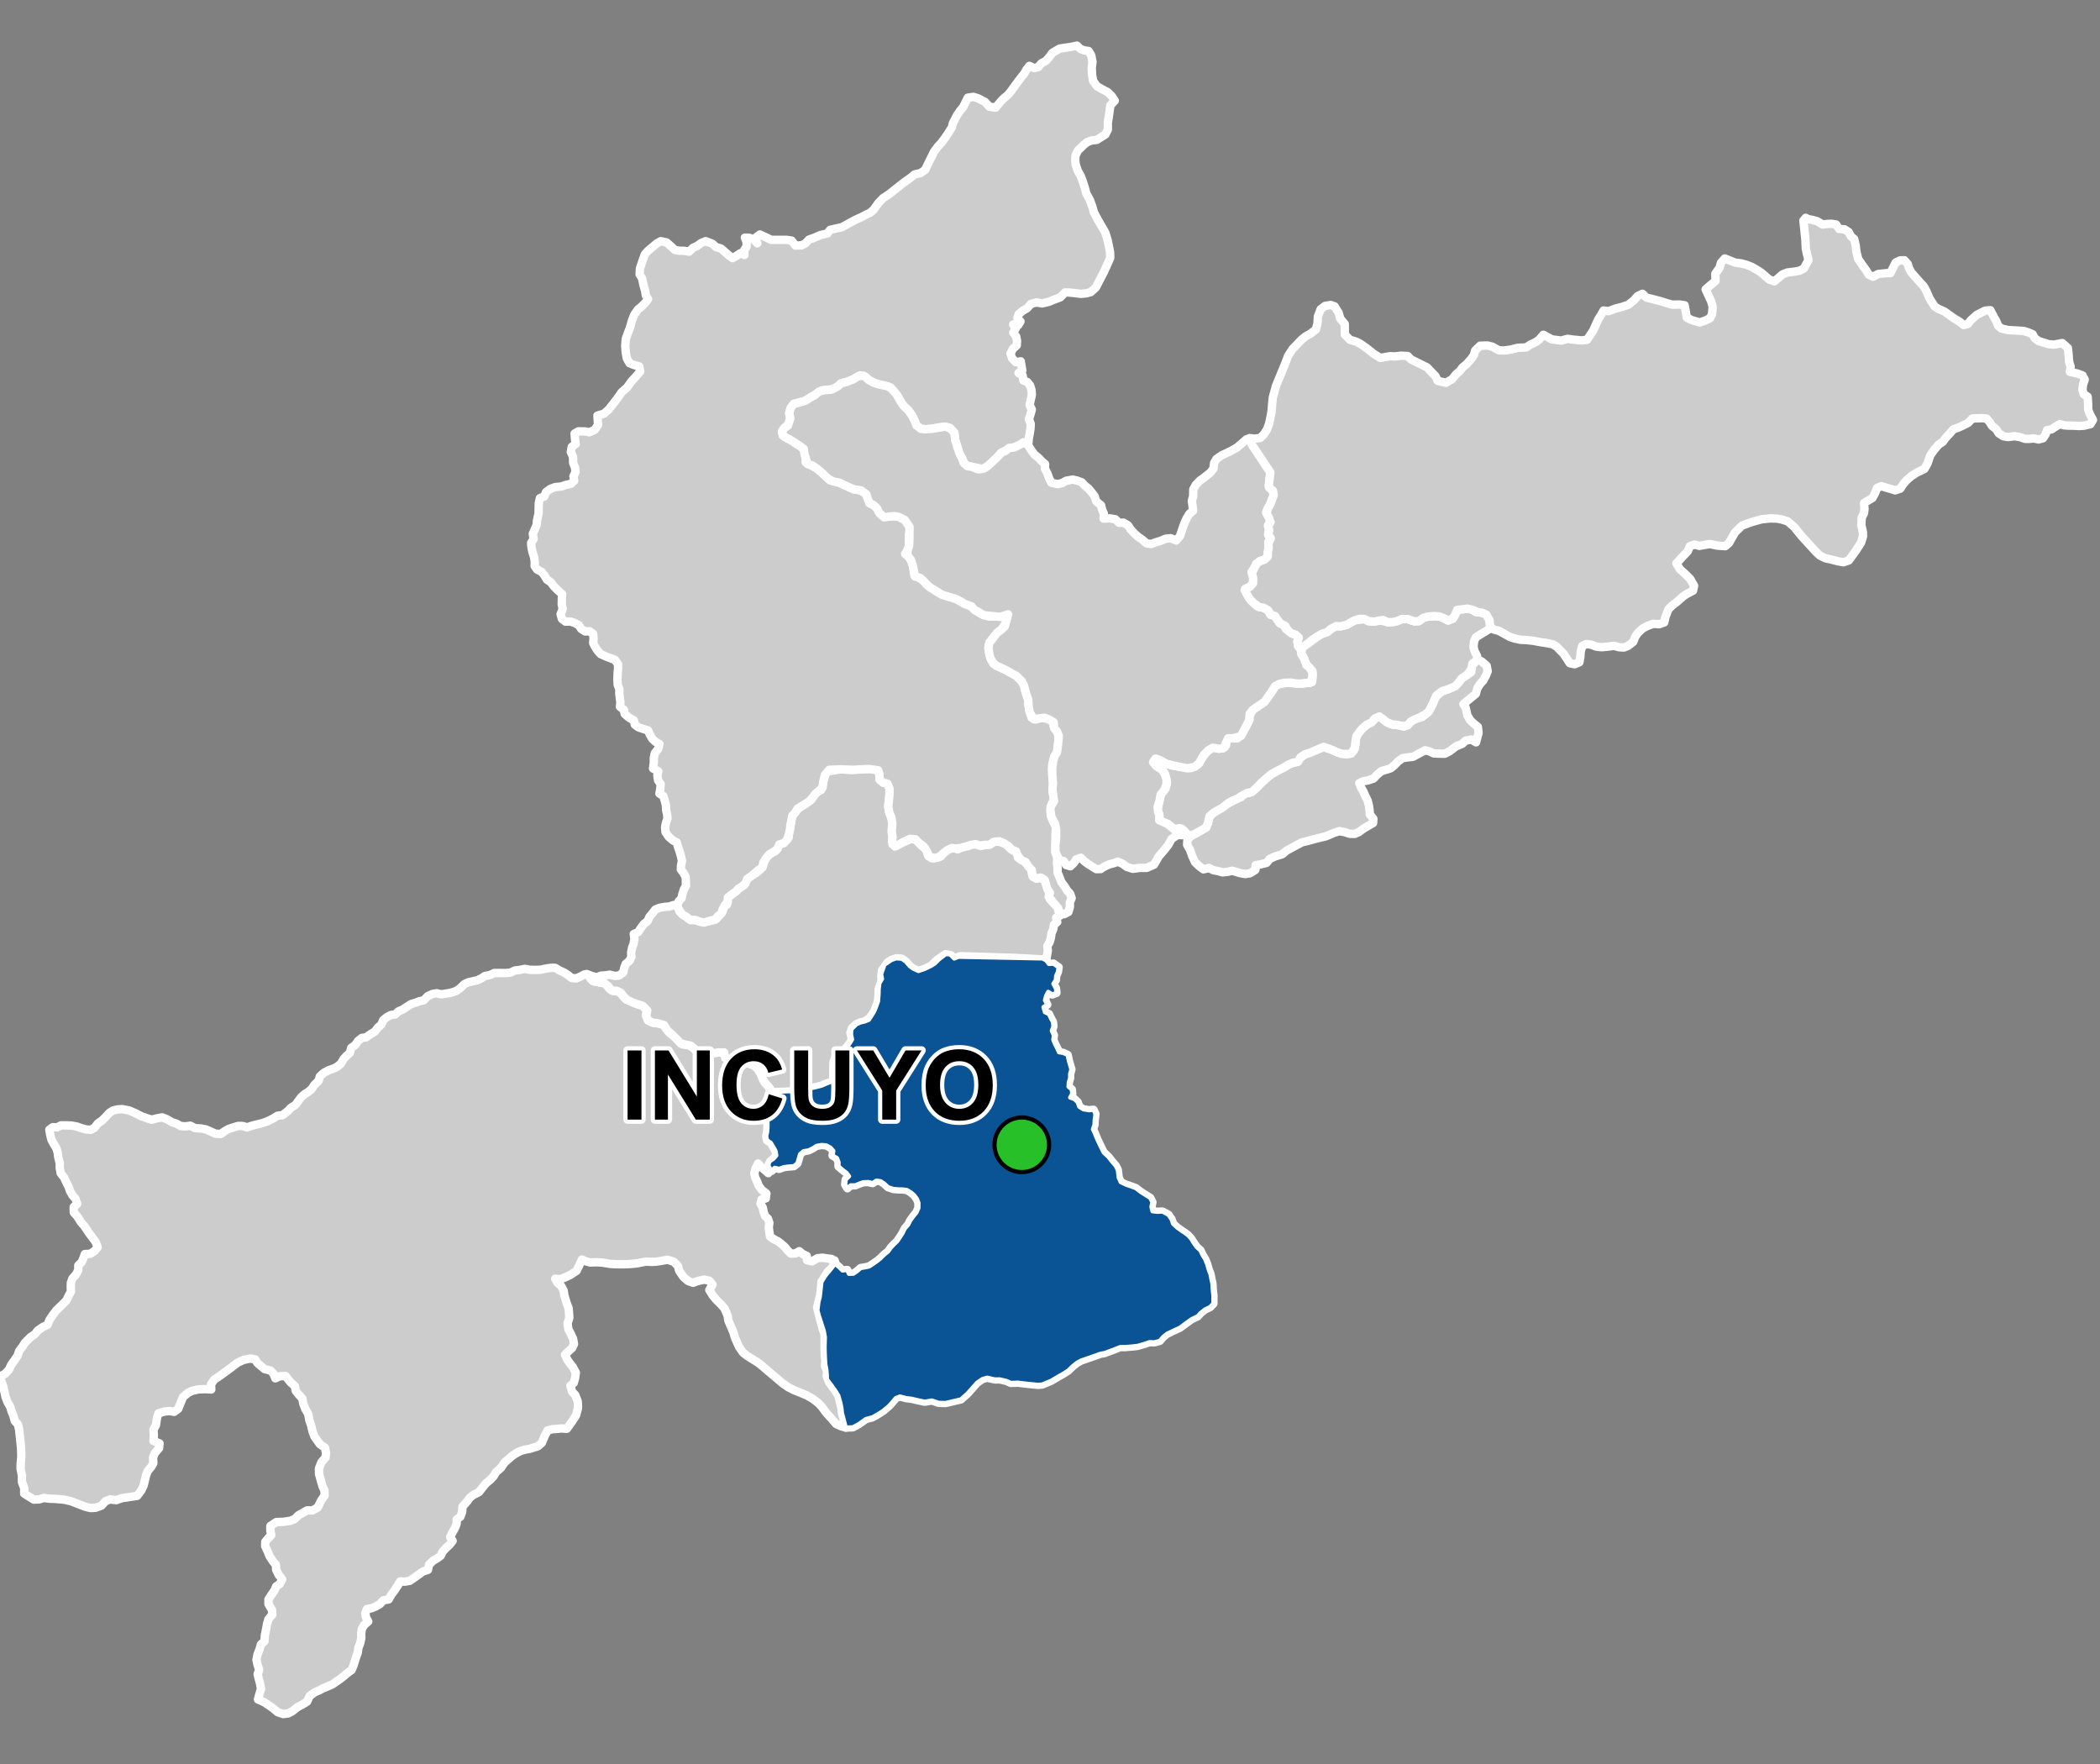 <?xml version="1.0" encoding="UTF-8"?>
<svg width="500pt" height="420pt" version="1.1" viewBox="0 0 500 420" xmlns="http://www.w3.org/2000/svg">
<rect x="0" y="0" width="500" height="420" fill="#808080" stroke="none"/>
<g id="a">
<rect width="500" height="420" fill="none"/>
<path d="m226.11 227.21 0.344 0.254 0.727 0.758 1.074-0.414 13.758 0.273 6.207 0.121 0.895 0.5 0.625 0.816 1.078-0.074 1.227 0.867-0.164 1.09-0.418 0.957-0.078 1-0.586 0.871 0.625 1.137 0.098 1.043-0.984 0.359-0.961-0.621-0.508 0.977-0.262 1.027 0.535 1.031-0.887 0.598 0.32 1.211 0.969 0.457 0.461 0.977 0.504 0.926 0.098 1.051-0.375 1.027 0.488 1.039-0.133 1.164 0.438 0.973 0.473 0.945 0.445 0.992 1.008 0.148 1.043 0.488 0.312 1.469 0.293 0.977 0.293 0.992-0.297 1.062-0.008 1.012-0.316 1.043-0.055 1 0.766 0.66 0.109 1.016-0.492 0.914 1.023 0.367 0.75 0.707 0.406 1.117 0.957 0.602 1.367 0.227 1.062-0.109 0.457 1-0.188 1.527-0.043 1.039-0.363 1.055 0.461 1.008 0.59 1.434 0.656 1.395 0.863 1.73 1.113 1.027 0.801 1.031 0.941 1.098 0.492 0.977 0.211 1.82 0.492 1.098 1.262 0.59 1.172 0.402 1.16 0.426 1.156 0.898 1.312 0.828 0.969 0.613 0.496 0.992-0.223 1.125 0.246 1.039 1.113 0.141 1.273-0.059 1.395 0.746 0.758 1.074 0.367 1.086 0.887 0.828 1.016 0.746 0.852 0.555 0.828 0.625 0.695 0.758 0.59 0.957 0.719 1.039 0.934 0.84 0.473 1.039 0.648 1.059 0.473 1.164 0.387 1.348 0.387 0.992 0.219 1.105 0.258 1.184 0.074 1.32 0.16 1.551-0.008 1.902-0.789 0.824-1.148 0.535-1.125 0.883-0.66 0.762-1.477 0.707-1.496 1.074-1.238 0.926-1.906 0.895-1.195 0.574-0.93 0.742-0.793 0.945-1.301 0.336-1.18-0.031-1.129 0.398-1.699 0.492-1.367 0.152-1.57 0.129h-1.207l-1.469 0.594-2.215 0.824-1.004 0.18-1.645 0.59-1.496 0.516-1.414 0.488-1.031 0.566-1.031 0.824-1.055 1.02-1.129 0.719-1.258 0.719-1.695 1-2.129 0.875-1.027 0.074-2.266-0.23-1.172-0.125-1.27-0.164-1.688 0.062-1.066-0.473-1.602-0.371-1.148 0.023-1.844-0.426-1.141 0.344-1.273 0.875-1.336 1.527-0.934 1.035-1.547 1.387-3.637 0.855-1.672-0.031-1.629-0.562-1.691 0.297-1.633-0.355-1.547-0.359-1.246-0.148-1.484-0.383-0.98 0.383-0.922 1.102-0.695 0.762-1.383 1.168-1.102 0.711-1.395 0.805-1.629 0.441-1.66 1.188-1.414 0.773-1.719 0.062-0.465-1.848-0.438-1.609-0.098-1.027-0.238-1.277-0.52-1.832-0.664-1.078-0.988-1.398-1.062-1.402-0.035-1.113-0.105-1.238-0.254-1.293-0.07-1.223-0.07-1.633-0.02-1.348 0.066-2.188-0.254-1.461-1.133-3.527-0.398-1.391 0.262-2.055 0.293-1.09 0.129-1.062 0.277-2.566 0.949-1.527 1.203-1.438 0.836-1.055 0.145-1.109 0.328 0.949 0.789 0.688 0.77 0.762 1.113-0.125 0.418 0.926 1.07-0.047 0.84-0.566 0.883-0.77 1.012-0.168 1.012-0.211 0.938-0.621 0.992-0.699 0.832-0.68 0.797-0.801 0.941-0.758 0.695-0.961 0.715-0.758 0.773-0.75 0.633-0.922 0.629-0.98 0.559-1.133 0.809-0.918 0.465-0.957 0.801-1.094 0.668-0.809 0.473-1.055 0.02-1.23-0.371-0.965-0.652-0.871-0.77-0.664-0.984-0.598-1.055-0.117-1.012-0.02-1.113-0.09-1.27-0.426-0.922-0.855-0.891-0.586-1-0.113-0.883 0.578-1.02-0.254-1.246 0.047-0.941 0.348-0.926 0.387h-1.086l-0.773 0.699-0.531-0.863 0.125-1.203 0.797-0.789-0.645-0.832-0.902-0.695-0.965-0.816 0.008-1.004-0.371-0.977-1.055-0.633 0.184-1.078-0.676-0.766-0.992-0.543-1.105-0.109-1.23 0.219-0.855 0.559-1.09 0.523-1.168 0.188-0.812 0.711-0.344 1.191-0.277 0.973-0.84 0.676-1.309 0.102-1.027 0.129-1.203 0.418-1.043-0.254-0.688 0.727-0.84-1.223 0.273-0.988 0.98-0.684 0.664-0.762-0.18-1.086-0.598-1.047-0.531-0.891-0.902-0.594-0.184-1 0.23-1.086 0.07-1.008 0.004-1.074-0.285-1 0.25-1.121 0.102-1.172 0.332-0.996 0.305-1 0.008-1.004-0.062-1.074 1.445 0.043 1.477-0.121 3.047-0.121 3.016-0.57 1.449-0.242 1.777-0.453 1.086-0.48 1.055-0.395 0.68-1.055 0.047-1.48-0.078-1.828 0.293-0.992 0.59-1.027 1.387-0.914 0.855-0.883 0.789-1.012 0.566-0.945-0.254-1.266 0.098-1.168 1.168-1.168 0.977-0.441 1.074-0.254 0.949-0.379 1.23-1.957 0.41-0.977 0.535-1.484 0.129-1.738 0.031-1.199 0.156-1.355 0.633-1.043-0.223-1.074 0.789-2.273 1.676-1.137 1.113-0.398 1.316 0.086 0.945 0.629 0.949 1.105 0.852 0.633 1.23 0.566 1.453-0.473 1.578-0.758 0.883-0.566 0.949-0.949 1.641-1.262z" fill="#ccc" fill-rule="evenodd"/>
<path d="m226.11 227.21 0.344 0.254 0.727 0.758 1.074-0.414 13.758 0.273 6.207 0.121 0.895 0.5 0.625 0.816 1.078-0.074 1.227 0.867-0.164 1.09-0.418 0.957-0.078 1-0.586 0.871 0.625 1.137 0.098 1.043-0.984 0.359-0.961-0.621-0.508 0.977-0.262 1.027 0.535 1.031-0.887 0.598 0.32 1.211 0.969 0.457 0.461 0.977 0.504 0.926 0.098 1.051-0.375 1.027 0.488 1.039-0.133 1.164 0.438 0.973 0.473 0.945 0.445 0.992 1.008 0.148 1.043 0.488 0.312 1.469 0.293 0.977 0.293 0.992-0.297 1.062-0.008 1.012-0.316 1.043-0.055 1 0.766 0.66 0.109 1.016-0.492 0.914 1.023 0.367 0.75 0.707 0.406 1.117 0.957 0.602 1.367 0.227 1.062-0.109 0.457 1-0.188 1.527-0.043 1.039-0.363 1.055 0.461 1.008 0.59 1.434 0.656 1.395 0.863 1.73 1.113 1.027 0.801 1.031 0.941 1.098 0.492 0.977 0.211 1.82 0.492 1.098 1.262 0.59 1.172 0.402 1.16 0.426 1.156 0.898 1.312 0.828 0.969 0.613 0.496 0.992-0.223 1.125 0.246 1.039 1.113 0.141 1.273-0.059 1.395 0.746 0.758 1.074 0.367 1.086 0.887 0.828 1.016 0.746 0.852 0.555 0.828 0.625 0.695 0.758 0.59 0.957 0.719 1.039 0.934 0.84 0.473 1.039 0.648 1.059 0.473 1.164 0.387 1.348 0.387 0.992 0.219 1.105 0.258 1.184 0.074 1.32 0.16 1.551-0.008 1.902-0.789 0.824-1.148 0.535-1.125 0.883-0.66 0.762-1.477 0.707-1.496 1.074-1.238 0.926-1.906 0.895-1.195 0.574-0.93 0.742-0.793 0.945-1.301 0.336-1.18-0.031-1.129 0.398-1.699 0.492-1.367 0.152-1.57 0.129h-1.207l-1.469 0.594-2.215 0.824-1.004 0.18-1.645 0.59-1.496 0.516-1.414 0.488-1.031 0.566-1.031 0.824-1.055 1.02-1.129 0.719-1.258 0.719-1.695 1-2.129 0.875-1.027 0.074-2.266-0.23-1.172-0.125-1.27-0.164-1.688 0.062-1.066-0.473-1.602-0.371-1.148 0.023-1.844-0.426-1.141 0.344-1.273 0.875-1.336 1.527-0.934 1.035-1.547 1.387-3.637 0.855-1.672-0.031-1.629-0.562-1.691 0.297-1.633-0.355-1.547-0.359-1.246-0.148-1.484-0.383-0.98 0.383-0.922 1.102-0.695 0.762-1.383 1.168-1.102 0.711-1.395 0.805-1.629 0.441-1.66 1.188-1.414 0.773-1.719 0.062-0.465-1.848-0.438-1.609-0.098-1.027-0.238-1.277-0.52-1.832-0.664-1.078-0.988-1.398-1.062-1.402-0.035-1.113-0.105-1.238-0.254-1.293-0.07-1.223-0.07-1.633-0.02-1.348 0.066-2.188-0.254-1.461-1.133-3.527-0.398-1.391 0.262-2.055 0.293-1.09 0.129-1.062 0.277-2.566 0.949-1.527 1.203-1.438 0.836-1.055 0.145-1.109 0.328 0.949 0.789 0.688 0.77 0.762 1.113-0.125 0.418 0.926 1.07-0.047 0.84-0.566 0.883-0.77 1.012-0.168 1.012-0.211 0.938-0.621 0.992-0.699 0.832-0.68 0.797-0.801 0.941-0.758 0.695-0.961 0.715-0.758 0.773-0.75 0.633-0.922 0.629-0.98 0.559-1.133 0.809-0.918 0.465-0.957 0.801-1.094 0.668-0.809 0.473-1.055 0.02-1.23-0.371-0.965-0.652-0.871-0.77-0.664-0.984-0.598-1.055-0.117-1.012-0.02-1.113-0.09-1.27-0.426-0.922-0.855-0.891-0.586-1-0.113-0.883 0.578-1.02-0.254-1.246 0.047-0.941 0.348-0.926 0.387h-1.086l-0.773 0.699-0.531-0.863 0.125-1.203 0.797-0.789-0.645-0.832-0.902-0.695-0.965-0.816 0.008-1.004-0.371-0.977-1.055-0.633 0.184-1.078-0.676-0.766-0.992-0.543-1.105-0.109-1.23 0.219-0.855 0.559-1.09 0.523-1.168 0.188-0.812 0.711-0.344 1.191-0.277 0.973-0.84 0.676-1.309 0.102-1.027 0.129-1.203 0.418-1.043-0.254-0.688 0.727-0.84-1.223 0.273-0.988 0.98-0.684 0.664-0.762-0.18-1.086-0.598-1.047-0.531-0.891-0.902-0.594-0.184-1 0.23-1.086 0.07-1.008 0.004-1.074-0.285-1 0.25-1.121 0.102-1.172 0.332-0.996 0.305-1 0.008-1.004-0.062-1.074 1.445 0.043 1.477-0.121 3.047-0.121 3.016-0.57 1.449-0.242 1.777-0.453 1.086-0.48 1.055-0.395 0.68-1.055 0.047-1.48-0.078-1.828 0.293-0.992 0.59-1.027 1.387-0.914 0.855-0.883 0.789-1.012 0.566-0.945-0.254-1.266 0.098-1.168 1.168-1.168 0.977-0.441 1.074-0.254 0.949-0.379 1.23-1.957 0.41-0.977 0.535-1.484 0.129-1.738 0.031-1.199 0.156-1.355 0.633-1.043-0.223-1.074 0.789-2.273 1.676-1.137 1.113-0.398 1.316 0.086 0.945 0.629 0.949 1.105 0.852 0.633 1.23 0.566 1.453-0.473 1.578-0.758 0.883-0.566 0.949-0.949 1.641-1.262 0.949 0.031" fill="none" stroke="#fff" stroke-linecap="round" stroke-linejoin="round" stroke-miterlimit="10" stroke-width="2"/>
<path d="m132.11 230.43 0.191 0.074 0.926 0.566 1.117 0.5 0.969 0.652 0.781 0.629 1.062 0.109 1-0.418 0.938-0.508 1.031 0.109 0.492 0.914 1.004 0.656 1.414 0.223 1.074 0.223 0.988 1.242 0.926 0.559h1.207l0.949 1.004 0.816 0.945 1.301 0.449 1.504 0.742 1.246 0.406 1.004 0.855-0.227 1.41 0.449 1.152 1.113 0.559 1.41 0.188 1.043 0.035 0.742 1.172 0.855 1.039 0.945 0.723 1.188 1.059 0.969 0.984 1.559 0.168 0.965 0.668 0.82 0.762 0.891 0.633 1.207-0.168 1.301 0.027 1.098-0.098 1.246-0.246 0.828 0.66 0.805 1.195 1.246 0.465 1.684 0.242 1.879 0.148 1.461 0.488 0.855 0.777 0.973 1.723 0.75 1.625 0.984 1.078 0.293 1.059 0.031 1.047 0.027 1.098-0.305 1-0.332 0.996-0.102 1.172-0.25 1.121 0.285 1-0.004 1.074-0.07 1.008-0.23 1.086 0.184 1 0.902 0.594 0.531 0.891 0.598 1.047 0.18 1.086-0.664 0.762-0.773 0.668-0.48 1.004 0.012 1.773-0.891-0.801-0.844-0.68-0.699-0.816-0.602 1.234-0.285 1.078 0.199 1.023 0.488 0.996 0.344 0.941 0.711 0.98 1.129 0.895-0.148 1.16-0.996 0.266-0.254 1.008 0.547 0.945 0.188 0.984 0.332 0.953 0.707 0.707 0.328 0.953-0.141 1.09 0.148 1.152 0.156 1.039 0.918 0.629 0.973 0.504 0.844 0.645 0.805 0.711 0.617 0.789 0.801 0.777 1.055-0.027 0.953-0.547 0.797 0.664 0.988 0.457 0.039 1.008 1.207 0.297 1.25-0.742 1.18-0.137 1.191 0.164 1.055 0.141 0.684 1.09-0.68 1.09-0.98 0.93-1.461 2.363-0.102 1.602-0.219 1.691-0.379 1.426-0.32 1.344 0.348 1.445 0.934 3.481 0.508 1.602-0.012 2.75 0.02 1.348 0.035 1.039 0.145 1.008-0.109 1.309 0.52 1.188-0.105 1.219 0.59 1.457 1.512 2.082 0.664 1.078 0.32 1.258 0.438 1.852 0.098 1.027 0.438 1.609 0.465 1.848-1.109-0.32-1.188-0.531-0.957-1.141-1.316-1.438-1.184-1.586-0.777-0.812-1.371-1.059-1.336-0.75-1.152-0.492-1.992-0.809-1.34-0.688-1.336-0.934-2.055-1.742-1.773-1.492-0.965-0.84-0.934-0.75-2.769-1.742-0.871-0.684-0.926-1.312-0.711-1.547-0.398-0.949-0.25-0.969-0.5-1.145-0.742-1.746-0.152-1.117-0.758-1.762-0.855-0.977-1.094-1.074-0.836-0.996-0.84-1.355 0.777-1.254-0.777-0.938-1.195-0.277-1.594 0.355-1.074 0.398-1.195-0.418-1.137-1.016-0.996-1.453-0.262-1.07-0.973-1.031-1.516-0.488-1.523 0.277-1.125 0.168-1.156 0.066-1.289-0.066-0.996 0.164-1.059 0.23-1.555 0.168-1.625 0.07-1.723-0.004-1.566-0.086-1.934-0.309-1.328-0.082-1.543 0.055-1.031-0.285-0.949-0.406-0.516 1.152-0.742 1.52-1.52 1.016-1.277 0.582-1.125 0.406-1.164-0.105 0.5 0.906 0.898 0.773 0.625 1.176 0.141 1.039 0.527 1.777 0.508 1.359 0.094 1.223 0.07 1.039-0.418 1.316 0.188 1.383 0.598 1.176 0.531 1.152 0.207 1.223-0.414 0.926-0.875 0.781-0.855 0.832 0.648 1.316 0.598 0.828 0.645 0.809 0.695 1.312-0.164 1.246-0.344 1.223-0.785 0.648 0.414 1.453 0.738 0.758 0.598 1.523 0.07 1.523-0.461 1.777-0.922 1.43-1.293 1.797-1.25-0.086-1.074 0.109-1.105 0.066-1.121 0.281-0.668 1.238-0.715 1.719-0.957 0.836-1.984 0.613-1.184 0.211-1.031 0.324-0.914 0.477-0.996 0.648-0.801 0.707-1.031 0.879-0.84 1.258-1.184 1.051-0.574 0.973-0.801 0.84-1.07 0.879-0.914 1.145-0.688 0.898-1.316 0.668-0.82 0.609-0.629 0.879-1.164 1.297-0.078 1.242-0.445 1.184-0.855 0.621-0.016 1.023-0.359 0.945-0.668 1.184-0.5 1.062 0.57 0.906-0.73 0.922-0.852 0.781-0.75 0.785-0.508 1.039-0.84 0.641-0.93 0.516-1.004 0.953-0.266 1.246-1.203 0.41-1.082 0.781-0.918 0.652-1.078 0.762-1.23 0.223-1.082-0.066-0.578 0.957-0.855 1.293-0.695 0.914-0.637 1.129-1.262 0.207-0.824 0.898-1.012 0.578-0.957 0.406-1.113 0.219-0.375 0.957 0.152 1.035 0.531 0.945-0.969 0.844-0.547 0.91-0.164 1.113 0.031 1.113-0.285 1.227-0.41 1.055-0.133 1.109-0.359 0.949-0.336 1.102-0.375 1.148-0.414 0.992-0.977 0.695-0.883 0.766-0.949 0.727-1.75 1.219-1.195 0.516-1.102 0.453-0.902 0.492-0.984 0.414-1.227 0.891-0.625 1.34-1.07 0.676-1.195 0.629-1.293 1.023-0.996 0.504-1.129 0.141-1.301-0.445-1.184-0.984-0.926-0.645-1.098-0.734-1.5-0.68 0.328-1.23 0.395-1.277-0.246-1.344-0.277-0.984-0.281-1.176 0.363-1.02-0.395-1.277-0.246-1.113 0.246-1.262 0.523-1.375 0.277-1.016 0.871-0.789 0.082-1.391 0.344-1.707 0.18-1.031 0.328-1.113 0.918-1.098-0.066-1.051-0.852-1.473v-1.082l0.789-1.215 0.652-0.934 0.395-0.949 0.867-0.605 0.574-1.098-0.82-1.016-0.621-1.262-0.051-1.164-0.672-0.754-0.836-1.277-0.406-1-0.641-1.41 0.016-1.031 0.656-0.805 0.77-0.785-0.215-1.051v-1.129l1.41-0.934 1.727-0.062 1.688-0.262 0.977-0.41 0.879-0.891 1.105-0.598 0.945-0.562 1.277 0.023 1.254-0.695 0.855-1.727 0.797-1.129-0.043-1.215-0.461-0.988-0.402-1.422-0.414-1.48-0.031-1.32 0.605-1.551 0.98-1.09 0.09-1.129-0.227-1.199-1.199-0.812-1.297-1.801-0.484-1.277-0.309-1.375-0.434-1.238-0.281-1.535-0.68-1.16-0.496-1.316-0.219-1.172-0.895-1.004-0.68-0.867-0.211-1.129-0.906-0.762-0.691-0.832-0.625-0.785-1.328 0.039-1.094 0.508-0.441-1.109-0.734-0.746-1.367-0.34-0.91-0.75-0.77-0.652-0.594-0.91-1.168-0.199-1.602 0.336-1.363 0.633-2.336 1.762-0.988 0.711-0.961 0.688-1.332 0.898-0.746 1.102 0.062 1.23-1.488-0.074-1.582 0.055-1.551 0.359-0.945 0.5-1.133 0.941-0.582 1.359-0.582 1.469-0.969 0.723-1.027-0.195-1.219 0.109-1.469 0.418-0.363 0.996-0.273 1.859-0.582 1.004 0.094 1.43-0.098 1.297 1.445 0.59-0.102 1.121-1.039 1.223-0.395 1.039 0.062 1.328-0.52 0.891-0.871 1.078-0.352 1.016-0.27 1.121-0.312 1.246-0.539 1.141-0.988 1.301-3.648 0.543-1.332 0.469-1.457-0.168-1.074 0.406-1.012 1.074-1.383 0.508-1.18 0.055-1.285-0.309-1.605-0.621-1.73-0.672-1.656-0.391-2.305-0.191-1.246-0.039-1.32-0.18-1.043 0.328-1.301 0.074-1.211-0.734-1.105-0.699 0.02-1.316-0.555-1.406v-1.578l-0.32-1.598 0.023-1.215 0.148-1.684-0.043-1.77-0.086-1.023-0.219-1.961-0.172-1.707-0.293-1.227-0.746-0.82-0.293-1.086-0.512-1.305-0.281-0.977-0.637-1.102-0.48-1.258-0.25-1.164-0.316-1.391-0.457-1.211-0.223-1.094 1.16-0.652 0.902-0.945 0.547-1.207 0.762-1.047 0.703-1.023 0.43-1.203 0.676-0.875 0.688-1.07 1.293-1.305 1.078-0.742 0.66-0.836 1.258-0.891 1.074-0.484 0.5-1.211 0.828-1.227 0.789-1.027 1.527-1.48 0.863-0.879 0.512-1.059 0.566-1.031-0.039-1.02 0.02-1.078 0.379-1.039 0.887-1.004 0.512-1.02-0.004-1.066 0.812-0.801 0.414-0.969 0.328-0.945 1.312-0.066 1.082-0.75 0.66-0.812-0.473-1.25-0.68-0.93-1.004-1.344-1.098-1.629-0.684-0.758-0.938-1.488-0.801-0.867-0.027-1.309 0.828-0.762-0.379-1.168-0.746-0.871-0.562-0.973-0.352-1.027-0.648-1.293-0.438-0.957-0.789-0.984-0.238-1.297 0.016-1.07-0.379-1.531-0.129-1.086-0.324-1.012-0.562-0.902-0.605-1.121-0.309-1.281-0.18-1.07 0.824-0.602 1.023 0.051 0.91-0.477 1.188-0.012 1.344 0.055 1.254 0.23 1.137 0.402 1.031 0.277 1.117 0.102 0.91-0.477 0.789-1.016 1.008-0.723 0.848-0.828 0.895-0.984 0.926-0.586 1.168-0.266 1.035-0.043 1.57 0.305 1.715 0.746 1.18 0.629 1.379 0.477 1.094 0.352 1.246-0.32 1.27-0.23 1.16 0.453 1.184 0.695 1.035 0.332 0.996 0.57 1.137 0.098 1.191-0.168 1.094 0.566 1.445 0.102 1.16 0.219 1.312 0.574 1.004 0.438 1.266 0.059 0.895-0.641 0.938-0.543 1.09-0.355 1.176-0.367 1.09 0.023 1.066 0.332 1.012-0.363 1.18-0.312 1.207-0.285 1.023-0.332 0.996-0.445 0.891-0.465 0.93-0.582 1.16-0.129 1.25-0.957 0.785-0.809 1.074-0.691 0.711-0.965 0.652-0.887 0.828-0.707 0.867-0.547 0.82-0.703 0.57-0.895 1.062-1.051 0.301-1.039 0.961-0.848 1.148-0.609 1.051-0.367 0.914-0.422 0.945-0.801 0.633-1.09 0.727-0.766 0.766-0.711 0.305-1.145 1.02-0.75 0.594-0.906 0.906-0.723 1.016-0.141 0.945-0.668 1.184-0.734 0.633-0.879 0.895-0.777 0.441-1.059 0.883-0.711 0.938-0.496 1.02-0.129 0.793-0.754 1.008-0.414 0.898-0.605 1.102-0.703 1.031-0.312 0.961-0.367 0.992-0.211 0.969-0.996 1.152-0.523 1.004-0.168 0.98 0.258 1.02-0.133 1.391-0.246 1.246-0.426 0.973-0.703 0.957-0.922 0.926-0.422 2.051-0.469 0.945-0.418 1.004-0.641 1.145-0.203 1.066-0.496 1.504 0.008 1.137 0.016 1.156-0.102 1.086-0.516 1.133-0.125 1.242-0.262 1.207 0.223 1.234 0.031 1.227-0.039 1.473-0.305 0.996-0.145z" fill="#ccc" fill-rule="evenodd"/>
<path d="m132.11 230.43 0.191 0.074 0.926 0.566 1.117 0.5 0.969 0.652 0.781 0.629 1.062 0.109 1-0.418 0.938-0.508 1.031 0.109 0.492 0.914 1.004 0.656 1.414 0.223 1.074 0.223 0.988 1.242 0.926 0.559h1.207l0.949 1.004 0.816 0.945 1.301 0.449 1.504 0.742 1.246 0.406 1.004 0.855-0.227 1.41 0.449 1.152 1.113 0.559 1.41 0.188 1.043 0.035 0.742 1.172 0.855 1.039 0.945 0.723 1.188 1.059 0.969 0.984 1.559 0.168 0.965 0.668 0.82 0.762 0.891 0.633 1.207-0.168 1.301 0.027 1.098-0.098 1.246-0.246 0.828 0.66 0.805 1.195 1.246 0.465 1.684 0.242 1.879 0.148 1.461 0.488 0.855 0.777 0.973 1.723 0.75 1.625 0.984 1.078 0.293 1.059 0.031 1.047 0.027 1.098-0.305 1-0.332 0.996-0.102 1.172-0.25 1.121 0.285 1-0.004 1.074-0.07 1.008-0.23 1.086 0.184 1 0.902 0.594 0.531 0.891 0.598 1.047 0.18 1.086-0.664 0.762-0.773 0.668-0.48 1.004 0.012 1.773-0.891-0.801-0.844-0.68-0.699-0.816-0.602 1.234-0.285 1.078 0.199 1.023 0.488 0.996 0.344 0.941 0.711 0.98 1.129 0.895-0.148 1.16-0.996 0.266-0.254 1.008 0.547 0.945 0.188 0.984 0.332 0.953 0.707 0.707 0.328 0.953-0.141 1.09 0.148 1.152 0.156 1.039 0.918 0.629 0.973 0.504 0.844 0.645 0.805 0.711 0.617 0.789 0.801 0.777 1.055-0.027 0.953-0.547 0.797 0.664 0.988 0.457 0.039 1.008 1.207 0.297 1.25-0.742 1.18-0.137 1.191 0.164 1.055 0.141 0.684 1.09-0.68 1.09-0.98 0.93-1.461 2.363-0.102 1.602-0.219 1.691-0.379 1.426-0.32 1.344 0.348 1.445 0.934 3.481 0.508 1.602-0.012 2.75 0.02 1.348 0.035 1.039 0.145 1.008-0.109 1.309 0.52 1.188-0.105 1.219 0.59 1.457 1.512 2.082 0.664 1.078 0.32 1.258 0.438 1.852 0.098 1.027 0.438 1.609 0.465 1.848-1.109-0.32-1.188-0.531-0.957-1.141-1.316-1.438-1.184-1.586-0.777-0.812-1.371-1.059-1.336-0.75-1.152-0.492-1.992-0.809-1.34-0.688-1.336-0.934-2.055-1.742-1.773-1.492-0.965-0.84-0.934-0.75-2.769-1.742-0.871-0.684-0.926-1.312-0.711-1.547-0.398-0.949-0.25-0.969-0.5-1.145-0.742-1.746-0.152-1.117-0.758-1.762-0.855-0.977-1.094-1.074-0.836-0.996-0.84-1.355 0.777-1.254-0.777-0.938-1.195-0.277-1.594 0.355-1.074 0.398-1.195-0.418-1.137-1.016-0.996-1.453-0.262-1.07-0.973-1.031-1.516-0.488-1.523 0.277-1.125 0.168-1.156 0.066-1.289-0.066-0.996 0.164-1.059 0.23-1.555 0.168-1.625 0.07-1.723-0.004-1.566-0.086-1.934-0.309-1.328-0.082-1.543 0.055-1.031-0.285-0.949-0.406-0.516 1.152-0.742 1.52-1.52 1.016-1.277 0.582-1.125 0.406-1.164-0.105 0.5 0.906 0.898 0.773 0.625 1.176 0.141 1.039 0.527 1.777 0.508 1.359 0.094 1.223 0.07 1.039-0.418 1.316 0.188 1.383 0.598 1.176 0.531 1.152 0.207 1.223-0.414 0.926-0.875 0.781-0.855 0.832 0.648 1.316 0.598 0.828 0.645 0.809 0.695 1.312-0.164 1.246-0.344 1.223-0.785 0.648 0.414 1.453 0.738 0.758 0.598 1.523 0.07 1.523-0.461 1.777-0.922 1.43-1.293 1.797-1.25-0.086-1.074 0.109-1.105 0.066-1.121 0.281-0.668 1.238-0.715 1.719-0.957 0.836-1.984 0.613-1.184 0.211-1.031 0.324-0.914 0.477-0.996 0.648-0.801 0.707-1.031 0.879-0.84 1.258-1.184 1.051-0.574 0.973-0.801 0.84-1.07 0.879-0.914 1.145-0.688 0.898-1.316 0.668-0.82 0.609-0.629 0.879-1.164 1.297-0.078 1.242-0.445 1.184-0.855 0.621-0.016 1.023-0.359 0.945-0.668 1.184-0.5 1.062 0.57 0.906-0.73 0.922-0.852 0.781-0.75 0.785-0.508 1.039-0.84 0.641-0.93 0.516-1.004 0.953-0.266 1.246-1.203 0.41-1.082 0.781-0.918 0.652-1.078 0.762-1.23 0.223-1.082-0.066-0.578 0.957-0.855 1.293-0.695 0.914-0.637 1.129-1.262 0.207-0.824 0.898-1.012 0.578-0.957 0.406-1.113 0.219-0.375 0.957 0.152 1.035 0.531 0.945-0.969 0.844-0.547 0.91-0.164 1.113 0.031 1.113-0.285 1.227-0.41 1.055-0.133 1.109-0.359 0.949-0.336 1.102-0.375 1.148-0.414 0.992-0.977 0.695-0.883 0.766-0.949 0.727-1.75 1.219-1.195 0.516-1.102 0.453-0.902 0.492-0.984 0.414-1.227 0.891-0.625 1.34-1.07 0.676-1.195 0.629-1.293 1.023-0.996 0.504-1.129 0.141-1.301-0.445-1.184-0.984-0.926-0.645-1.098-0.734-1.5-0.68 0.328-1.23 0.395-1.277-0.246-1.344-0.277-0.984-0.281-1.176 0.363-1.02-0.395-1.277-0.246-1.113 0.246-1.262 0.523-1.375 0.277-1.016 0.871-0.789 0.082-1.391 0.344-1.707 0.18-1.031 0.328-1.113 0.918-1.098-0.066-1.051-0.852-1.473v-1.082l0.789-1.215 0.652-0.934 0.395-0.949 0.867-0.605 0.574-1.098-0.82-1.016-0.621-1.262-0.051-1.164-0.672-0.754-0.836-1.277-0.406-1-0.641-1.41 0.016-1.031 0.656-0.805 0.77-0.785-0.215-1.051v-1.129l1.41-0.934 1.727-0.062 1.688-0.262 0.977-0.41 0.879-0.891 1.105-0.598 0.945-0.562 1.277 0.023 1.254-0.695 0.855-1.727 0.797-1.129-0.043-1.215-0.461-0.988-0.402-1.422-0.414-1.48-0.031-1.32 0.605-1.551 0.98-1.09 0.09-1.129-0.227-1.199-1.199-0.812-1.297-1.801-0.484-1.277-0.309-1.375-0.434-1.238-0.281-1.535-0.68-1.16-0.496-1.316-0.219-1.172-0.895-1.004-0.68-0.867-0.211-1.129-0.906-0.762-0.691-0.832-0.625-0.785-1.328 0.039-1.094 0.508-0.441-1.109-0.734-0.746-1.367-0.34-0.91-0.75-0.77-0.652-0.594-0.91-1.168-0.199-1.602 0.336-1.363 0.633-2.336 1.762-0.988 0.711-0.961 0.688-1.332 0.898-0.746 1.102 0.062 1.23-1.488-0.074-1.582 0.055-1.551 0.359-0.945 0.5-1.133 0.941-0.582 1.359-0.582 1.469-0.969 0.723-1.027-0.195-1.219 0.109-1.469 0.418-0.363 0.996-0.273 1.859-0.582 1.004 0.094 1.43-0.098 1.297 1.445 0.59-0.102 1.121-1.039 1.223-0.395 1.039 0.062 1.328-0.52 0.891-0.871 1.078-0.352 1.016-0.27 1.121-0.312 1.246-0.539 1.141-0.988 1.301-3.648 0.543-1.332 0.469-1.457-0.168-1.074 0.406-1.012 1.074-1.383 0.508-1.18 0.055-1.285-0.309-1.605-0.621-1.73-0.672-1.656-0.391-2.305-0.191-1.246-0.039-1.32-0.18-1.043 0.328-1.301 0.074-1.211-0.734-1.105-0.699 0.02-1.316-0.555-1.406v-1.578l-0.32-1.598 0.023-1.215 0.148-1.684-0.043-1.77-0.086-1.023-0.219-1.961-0.172-1.707-0.293-1.227-0.746-0.82-0.293-1.086-0.512-1.305-0.281-0.977-0.637-1.102-0.48-1.258-0.25-1.164-0.316-1.391-0.457-1.211-0.223-1.094 1.16-0.652 0.902-0.945 0.547-1.207 0.762-1.047 0.703-1.023 0.43-1.203 0.676-0.875 0.688-1.07 1.293-1.305 1.078-0.742 0.66-0.836 1.258-0.891 1.074-0.484 0.5-1.211 0.828-1.227 0.789-1.027 1.527-1.48 0.863-0.879 0.512-1.059 0.566-1.031-0.039-1.02 0.02-1.078 0.379-1.039 0.887-1.004 0.512-1.02-0.004-1.066 0.812-0.801 0.414-0.969 0.328-0.945 1.312-0.066 1.082-0.75 0.66-0.812-0.473-1.25-0.68-0.93-1.004-1.344-1.098-1.629-0.684-0.758-0.938-1.488-0.801-0.867-0.027-1.309 0.828-0.762-0.379-1.168-0.746-0.871-0.562-0.973-0.352-1.027-0.648-1.293-0.438-0.957-0.789-0.984-0.238-1.297 0.016-1.07-0.379-1.531-0.129-1.086-0.324-1.012-0.562-0.902-0.605-1.121-0.309-1.281-0.18-1.07 0.824-0.602 1.023 0.051 0.91-0.477 1.188-0.012 1.344 0.055 1.254 0.23 1.137 0.402 1.031 0.277 1.117 0.102 0.91-0.477 0.789-1.016 1.008-0.723 0.848-0.828 0.895-0.984 0.926-0.586 1.168-0.266 1.035-0.043 1.57 0.305 1.715 0.746 1.18 0.629 1.379 0.477 1.094 0.352 1.246-0.32 1.27-0.23 1.16 0.453 1.184 0.695 1.035 0.332 0.996 0.57 1.137 0.098 1.191-0.168 1.094 0.566 1.445 0.102 1.16 0.219 1.312 0.574 1.004 0.438 1.266 0.059 0.895-0.641 0.938-0.543 1.09-0.355 1.176-0.367 1.09 0.023 1.066 0.332 1.012-0.363 1.18-0.312 1.207-0.285 1.023-0.332 0.996-0.445 0.891-0.465 0.93-0.582 1.16-0.129 1.25-0.957 0.785-0.809 1.074-0.691 0.711-0.965 0.652-0.887 0.828-0.707 0.867-0.547 0.82-0.703 0.57-0.895 1.062-1.051 0.301-1.039 0.961-0.848 1.148-0.609 1.051-0.367 0.914-0.422 0.945-0.801 0.633-1.09 0.727-0.766 0.766-0.711 0.305-1.145 1.02-0.75 0.594-0.906 0.906-0.723 1.016-0.141 0.945-0.668 1.184-0.734 0.633-0.879 0.895-0.777 0.441-1.059 0.883-0.711 0.938-0.496 1.02-0.129 0.793-0.754 1.008-0.414 0.898-0.605 1.102-0.703 1.031-0.312 0.961-0.367 0.992-0.211 0.969-0.996 1.152-0.523 1.004-0.168 0.98 0.258 1.02-0.133 1.391-0.246 1.246-0.426 0.973-0.703 0.957-0.922 0.926-0.422 2.051-0.469 0.945-0.418 1.004-0.641 1.145-0.203 1.066-0.496 1.504 0.008 1.137 0.016 1.156-0.102 1.086-0.516 1.133-0.125 1.242-0.262 1.207 0.223 1.234 0.031 1.227-0.039 1.473-0.305 0.996-0.145 1.016-0.023" fill="none" stroke="#fff" stroke-linecap="round" stroke-linejoin="round" stroke-miterlimit="10" stroke-width="2"/>
<path d="m208.87 183.09 0.223 0.324 0.301 0.953v1.18l0.832 0.777 1.078 0.277 0.488 1.164-0.012 1.422-0.176 1.723-0.113 1.121 0.246 1.445 0.5 1.188 0.211 1.402-0.09 1.188-0.012 1.078 0.191 1.41-0.066 1.258 0.953 0.391 1.488-0.805 1.371-0.57 0.957-0.418 1.07 0.543 1.016 1.125 1.266 1.066 0.328 1.25 0.941 0.762 1.254-0.102 0.926-0.387 0.781-0.91 1.023-0.727 1.262-0.422 0.91 0.434 1.266-0.652 1.117-0.121 1.043-0.469 1.07 0.078 0.996 0.316 1.047-0.184 1.266-0.219 1.078-0.68 1.301 0.188 1.352 0.488 0.707 0.754 1.113 0.812 0.945 0.512 0.07 1.148 1.035 0.535 0.898 0.809 1.07 1.094 0.254 1.051 0.277 1.078 0.973 0.41 1.035-0.215 0.957 0.766 0.246 1.023 0.574 1.234 0.102 1.062 0.18 1.051 1 1.055 0.848 0.836 0.227 1.055 0.371 0.93-0.969 0.535 0.258 1.016-0.781 0.664-0.184 1.109-0.406 0.922-0.152 1.117-0.297 1.012-0.535 0.852 0.109 1.121-0.188 1.086-0.156 1.078-7.125-0.402-13.402-0.422-1.43 0.562-0.727-0.758-1.293-0.285-0.945 0.629-1.137 0.793-1.391 1.355-1.578 0.758-1.453 0.473-1.23-0.566-0.852-0.633-0.949-1.105-0.945-0.629-1.316-0.086-1.113 0.398-0.887 0.57-1.355 1.895-0.16 1.387 0.062 1.074-0.691 1.957-0.031 1.199-0.129 1.738-0.535 1.484-0.41 0.977-1.059 1.547-1.121 0.789-1.074 0.254-0.977 0.441-1.012 0.887-0.379 1.102 0.379 1.613-0.566 0.945-0.789 1.012-0.855 0.883-0.883 0.695-0.805 0.703-0.504 1.051-0.059 1.379 0.012 2.414-0.258 0.996-1.477 0.453-1.086 0.48-0.996 0.273-2.231 0.422-2.141 0.391-2.926 0.363-2.473 0.059-1.055-0.066-0.688-1.102-0.984-1.078-0.594-1.047-0.531-1.547-1.086-1.141-1.023-0.66-1.902-0.367-1.516-0.098-1.707-0.414-1.074-0.586-0.27-1.316h-1.316l-1.246 0.168-1.246 0.207-1.207-0.168-1.152-0.059-0.93-1.039-0.816-0.707-1.113-0.238-1.301-0.316-1.133-1.191-1.152-1.113-0.855-0.707-0.816-1.336-1.32-0.406-1.41-0.188-1.113-0.559-0.449-1.152 0.281-1.168-1.059-1.098-1.246-0.406-1.168-0.41-1.266-0.594-0.816-0.727-0.688-0.945-1.004-0.52-1.168-0.055-0.949-1.117-0.93-0.688-1.523-0.203-1.113-0.242-0.742-1.02-0.781-0.668 1.43 0.531 1.035 0.242 0.984-0.391 1.102-0.074 1.02-0.152 1.098 0.301 1.031-0.086 1.027-0.727 0.23-1.039 0.355-0.992 0.914-0.77 0.445-0.93-0.051-1.117 0.215-1.027 0.363-0.977 0.211-1.219-0.172-1.098 1.066-0.457 0.555-0.879 0.801-1.07 0.875-0.668 0.422-0.988 0.73-0.887 0.691-0.879 0.996-0.406 1.258-0.234 1.066-0.082 1.062-0.344 1.004 0.418 0.359 1.094 0.898 0.836 0.973 0.609 0.836 0.613 1.207 0.016 1.027 0.355 1.715-0.023 1.102-0.301 0.984-0.289 0.734-0.832 0.758-0.887 0.34-1.094 0.777-0.684-0.117-0.996 0.555-0.844 0.895-0.715 0.832-0.598 0.934-0.883 0.977-0.582 0.469-1.133 0.727-0.715 0.855-0.555 0.895-0.551 0.777-0.664 0.668-0.766 0.398-1.23 0.621-1.121 1.055-0.887 1-0.473 0.613-0.961 0.66-0.805 0.988-0.578 0.836-0.863 0.074-1.078 0.25-1.055 0.254-1.301 0.125-1.035 0.414-0.992 0.57-0.852 1.105-0.961 0.895-0.523 0.832-0.586 0.891-0.629 0.52-0.914 0.758-0.855 1.039-0.52 0.332-1.055 0.402-1.82 0.492-1.488 3.426-0.574 2.656 0.125 4.07-0.211 1.617-0.098z" fill="#ccc" fill-rule="evenodd"/>
<path d="m208.87 183.09 0.223 0.324 0.301 0.953v1.18l0.832 0.777 1.078 0.277 0.488 1.164-0.012 1.422-0.176 1.723-0.113 1.121 0.246 1.445 0.5 1.188 0.211 1.402-0.09 1.188-0.012 1.078 0.191 1.41-0.066 1.258 0.953 0.391 1.488-0.805 1.371-0.57 0.957-0.418 1.07 0.543 1.016 1.125 1.266 1.066 0.328 1.25 0.941 0.762 1.254-0.102 0.926-0.387 0.781-0.91 1.023-0.727 1.262-0.422 0.91 0.434 1.266-0.652 1.117-0.121 1.043-0.469 1.07 0.078 0.996 0.316 1.047-0.184 1.266-0.219 1.078-0.68 1.301 0.188 1.352 0.488 0.707 0.754 1.113 0.812 0.945 0.512 0.07 1.148 1.035 0.535 0.898 0.809 1.07 1.094 0.254 1.051 0.277 1.078 0.973 0.41 1.035-0.215 0.957 0.766 0.246 1.023 0.574 1.234 0.102 1.062 0.18 1.051 1 1.055 0.848 0.836 0.227 1.055 0.371 0.93-0.969 0.535 0.258 1.016-0.781 0.664-0.184 1.109-0.406 0.922-0.152 1.117-0.297 1.012-0.535 0.852 0.109 1.121-0.188 1.086-0.156 1.078-7.125-0.402-13.402-0.422-1.43 0.562-0.727-0.758-1.293-0.285-0.945 0.629-1.137 0.793-1.391 1.355-1.578 0.758-1.453 0.473-1.23-0.566-0.852-0.633-0.949-1.105-0.945-0.629-1.316-0.086-1.113 0.398-0.887 0.57-1.355 1.895-0.16 1.387 0.062 1.074-0.691 1.957-0.031 1.199-0.129 1.738-0.535 1.484-0.41 0.977-1.059 1.547-1.121 0.789-1.074 0.254-0.977 0.441-1.012 0.887-0.379 1.102 0.379 1.613-0.566 0.945-0.789 1.012-0.855 0.883-0.883 0.695-0.805 0.703-0.504 1.051-0.059 1.379 0.012 2.414-0.258 0.996-1.477 0.453-1.086 0.48-0.996 0.273-2.231 0.422-2.141 0.391-2.926 0.363-2.473 0.059-1.055-0.066-0.688-1.102-0.984-1.078-0.594-1.047-0.531-1.547-1.086-1.141-1.023-0.66-1.902-0.367-1.516-0.098-1.707-0.414-1.074-0.586-0.27-1.316h-1.316l-1.246 0.168-1.246 0.207-1.207-0.168-1.152-0.059-0.93-1.039-0.816-0.707-1.113-0.238-1.301-0.316-1.133-1.191-1.152-1.113-0.855-0.707-0.816-1.336-1.32-0.406-1.41-0.188-1.113-0.559-0.449-1.152 0.281-1.168-1.059-1.098-1.246-0.406-1.168-0.41-1.266-0.594-0.816-0.727-0.688-0.945-1.004-0.52-1.168-0.055-0.949-1.117-0.93-0.688-1.523-0.203-1.113-0.242-0.742-1.02-0.781-0.668 1.43 0.531 1.035 0.242 0.984-0.391 1.102-0.074 1.02-0.152 1.098 0.301 1.031-0.086 1.027-0.727 0.23-1.039 0.355-0.992 0.914-0.77 0.445-0.93-0.051-1.117 0.215-1.027 0.363-0.977 0.211-1.219-0.172-1.098 1.066-0.457 0.555-0.879 0.801-1.07 0.875-0.668 0.422-0.988 0.73-0.887 0.691-0.879 0.996-0.406 1.258-0.234 1.066-0.082 1.062-0.344 1.004 0.418 0.359 1.094 0.898 0.836 0.973 0.609 0.836 0.613 1.207 0.016 1.027 0.355 1.715-0.023 1.102-0.301 0.984-0.289 0.734-0.832 0.758-0.887 0.34-1.094 0.777-0.684-0.117-0.996 0.555-0.844 0.895-0.715 0.832-0.598 0.934-0.883 0.977-0.582 0.469-1.133 0.727-0.715 0.855-0.555 0.895-0.551 0.777-0.664 0.668-0.766 0.398-1.23 0.621-1.121 1.055-0.887 1-0.473 0.613-0.961 0.66-0.805 0.988-0.578 0.836-0.863 0.074-1.078 0.25-1.055 0.254-1.301 0.125-1.035 0.414-0.992 0.57-0.852 1.105-0.961 0.895-0.523 0.832-0.586 0.891-0.629 0.52-0.914 0.758-0.855 1.039-0.52 0.332-1.055 0.402-1.82 0.492-1.488 3.426-0.574 2.656 0.125 4.07-0.211 1.617-0.098 0.379 0.098" fill="none" stroke="#fff" stroke-linecap="round" stroke-linejoin="round" stroke-miterlimit="10" stroke-width="2"/>
<path d="m256.41 10.871 0.059 0.035 0.781 0.75 0.949 0.352 0.992 0.141 0.625 1.039 0.297 1.535-0.176 1.398 0.086 1.734 0.25 1.441 0.941 1.262 1 0.574 1.527 0.805 0.977 0.965 0.695 1.082-1.051 1.113-0.352 2.617-0.242 1.457 0.004 1.66-0.582 1.176-2.062 1.305-1.254 0.133-1.043 0.41-0.785 0.633-1.391 1.344-0.57 1.141-0.074 1.082 0.09 1.062 0.527 1.57 0.68 1.207 0.508 1.34 0.434 1.32 0.398 1.508 0.867 1.605 0.578 1.598 0.363 1.297 0.945 1.777 1.766 3.059 0.555 1.785 0.582 2.875 0.031 1.355-0.773 1.723-0.699 1.555-1.082 2.078-0.848 1.652-1.207 1.113-1.137 0.316-1.203 0.117-1.539-0.188-1.168-0.121-1.121-0.02-1.109 1.16-1.402 0.52-1.367 0.555-1.551 0.371-1.363-0.234-1.293 0.352-0.938 1.027-1.117 0.656-0.879 0.773-0.312 0.961 0.742 0.754-0.562 0.906-1.184-0.168 0.629 0.93-0.602 1.012 0.703 0.922 0.199 1.047-0.066 1.035-0.934 0.848-0.551 1.109 0.367 1.141 0.934 0.934 1.121-0.219 0.371 2.18-0.895 0.602 0.977 0.559 0.184 1.199 0.938 0.387 0.652 0.82 0.34 1.07 0.086 1.141-0.316 1.441-0.227 0.988 0.535 1.094-0.344 1.25-0.344 1.043 0.43 1.141-0.059 1.066-0.176 1.18-0.219 1.121-0.09 1.102-1.168-0.102-0.801 0.617-1.27 0.578-1.031 0.098-0.934 0.613-1.117 0.477-0.84 0.895-1.777 1.82-1.012 0.863-0.988 0.387-2.316-0.473-1.273-0.191-0.848-0.723-0.434-1.152-0.523-0.949-0.445-1.219-0.676-2.242-0.195-1.68-1.062-1.121-1.141-0.312-1.332 0.137-1.836 0.367-1.512 0.098-1.062-0.098-1.062-0.812-0.465-1.141-0.539-1.121-0.918-1.305-1.148-1.09-0.648-0.914-0.492-0.895-1.246-1.672-0.758-0.914-1.898-0.535-1.023-0.223-1.094-0.379-1.184-0.668-0.758-0.715-1.25-0.355-1.695 0.98-1.402 0.559-1.449 0.379-0.738 0.691-1.031 0.641-1.328 0.172-1.527 0.184-1.277 0.824-1.293 0.801-1.426 0.887-1.355 0.355-1.254 0.32-0.762 1.008-0.332 1.242 0.246 1.23-0.285 1.191-0.797 0.754-0.84 1.008 0.125 1.105 0.875 0.578 1.5 0.738 0.848 0.691 1.133 0.527 0.797 1.082 0.359 1.527-0.062 1.23 1.055 0.598 1.355 0.703 1.027 0.77 1.406 1.289 0.941 0.926 2.129 0.52 1.004 0.488 1.035 0.465 1.441 0.652 1.82 0.297 1.227 0.898 0.305 0.969 0.457 1.141 0.953 0.469 0.898 0.832 0.457 0.992 0.789 0.746 1.445 0.191 1.328-0.137 1.094 0.191 1.395 0.695 0.922 1.066 0.367 1.18-0.258 1.508 0.039 2.488-0.406 1.027-0.551 0.848 0.793 0.613 0.816 1.23 0.383 1.57 0.227 1.727 1.102 0.508 1.098 0.797 0.676 0.789 0.855 0.734 1.117 0.676 0.941 0.629 1.961 0.805 1.387 0.293 1.707 0.84 1.059 0.66 1.062 0.371 0.918 0.461 0.801 0.832 1.062 0.656 1.922 0.719h1.891l1.035 0.059 1.262-0.746 0.43 0.918-0.66 1.547-0.891 1.32-1.09 0.832-1.059 1.402-0.719 0.898-0.242 1.145 0.215 1.473 0.262 1.07 0.715 1.273 0.844 0.59 1.051 0.461 1.137 0.547 2.484 1.391 1.219 1.223 0.547 1.051 0.465 1.77 0.547 1.598 0.074 1.367 0.145 1.082 0.578 1.828 0.961 0.406 1.348-0.336 1.277 0.145 1.371 0.625 0.383 1.371 0.699 1.035 0.434 1.082-0.121 1.539-0.121 1.059-0.195 1.328-0.586 0.91-0.301 1.133-0.242 0.988 0.02 2.062 0.121 1.715 0.082 1.215-0.121 1.555 0.465 1.312-0.73 1.496-0.242 1.555 0.043 1.012 0.543 1.453 0.707 1.254-0.102 1.656-0.039 2.91 0.02 1.535 0.465 1.477-0.137 1.031 0.176 1.113 0.008 1.242 0.488 1.168 0.438 1.145 0.645 0.816 0.73 1.16 0.688 0.75 0.355 1.027-0.426 1.008 0.008 1.086-0.352 1.207-0.996 0.523-1.016-0.266-0.484-1.223-0.793-0.895-0.777-0.996-0.637-0.777 0.301-0.973-0.602-0.824-0.32-1.082-0.328-1.098-0.934-0.582-1.047 0.262-0.969-0.82-0.109-1.215-0.836-0.867-0.598-1-1.141-0.566-0.758-0.973-0.43-1.051-1.148-0.469-0.645-0.785-1.207-0.77-1.031-0.391-1.234 0.148-1.09 0.707-1.129 0.016-1.047 0.188-1.09-0.375-1.148 0.191-0.957 0.324-1.375 0.371-1.039 0.195-1.145-0.156-1.086 0.52-0.879 0.672-1.062 0.941-1.223 0.281-1.254-0.414-0.309-0.996-0.797-1.289-1.285-0.977-0.801-0.816-1.246-0.109-1.305 0.617-1.309 0.688-0.992 0.523-0.695-1.18 0.133-1.117-0.199-1.234 0.133-1.953-0.211-1.402-0.5-1.188-0.246-1.445 0.113-1.121 0.176-1.723 0.012-1.422-0.488-1.164-1.078-0.277-0.832-0.777v-1.18l-0.301-0.953-2.219-0.324-4.07 0.211-2.656-0.125-2.723 0.125-1.031 1.262-0.383 1.586-0.172 1.371-0.863 0.789-0.855 0.727-0.59 0.812-0.805 0.895-0.863 0.582-1.102 0.684-0.875 0.551-0.555 0.922-0.703 0.766-0.184 1.027-0.227 1.027-0.125 1.18-0.246 1.176-0.379 1.168-0.797 0.922-1.129 0.328-0.445 1.105-0.945 0.68-0.93 0.523-0.758 0.883-0.711 1.082-0.234 1.184-1.023 0.707-0.773 0.664-0.816 0.664-1.035 0.742-0.336 0.992-0.832 0.754-0.879 0.523-0.652 0.766-0.84 0.547-1.035 0.828-0.031 1.137-0.73 0.703-0.465 0.961-0.316 1.02-0.82 0.594-0.73 0.875-1 0.164-1.59 0.496-1.02-0.23-1.199-0.434-1.047 0.051-0.988-0.809-0.922-0.535-0.684-0.941-0.516-1.141 0.332-0.992 0.695-0.762 0.238-1.102 0.312-0.977 0.512-0.879-0.035-1.055-0.02-1.012-0.527-0.992-0.637-0.828 0.047-1.008 0.227-1.039-0.297-1.281-0.301-1.043-0.348-0.992-0.301-1.09-0.887-0.457-1.047-0.898-0.746-1.109-0.109-1.09 0.203-1.059 0.379-1.094-0.098-1.008-0.23-1.023-0.051-1.156-0.301-1.133-0.289-0.988-0.949-0.625 0.188-1.031 0.105-1.227-0.617-0.871-0.188-1.18 0.238-0.984-1.25-0.668 0.184-1.41-0.004-1.078 0.223-1.121 0.84-1.07 0.277-1.148-0.922-0.504-0.801-0.758-0.59-1.043-0.406-0.934-1.152-0.348-1.141-0.391-0.855-0.648-0.203-0.988-1.156-0.645-1.047-0.898-0.199-0.992-0.926-0.723 0.113-1.035-0.145-1.055-0.129-1.102 0.016-1.035-0.391-0.988-0.059-1.141 0.031-1.508 0.117-1.297-0.027-1.004-0.766-1.016-1.879-0.688-1.453-0.645-0.707-0.766-0.648-0.969-0.457-0.941 0.102-1.051-0.105-1.109-0.832-0.613-1.082 0.031-0.918-0.594-0.594-0.906-0.93-0.496-1.043-0.363-1.176 0.031-0.867-0.676-0.305-1.098 0.5-1.242-0.23-1.125 0.031-1.383 0.066-1.008-1.281-1.164-0.73-0.758-0.66-0.91-0.934-0.625-0.637-1.051-0.625-0.789-1.102-0.586-0.578-0.82 0.023-1.035-0.145-1.051-0.395-1.242-0.246-1.148-0.074-1.035 0.602-0.934-0.203-1.258 0.453-1 0.461-1.09 0.09-1.043 0.363-1.656 0.031-1.168 0.035-1.391 0.277-1.137 1.012-0.363 0.453-1.09 1.008-0.727 1.145-0.438 1.508-0.148 0.961-0.348 1.27-0.281 0.785-0.703-0.172-1.07 0.492-1.062-0.121-1.039-0.445-1.098-0.027-1.461-0.523-1.133 0.211-1.223 0.957-0.711-0.16-1.016-0.117-1.453 0.895-0.523 1.59 0.02 1.008 0.195 1.266-0.539 0.816-1.18-0.066-1.242-0.062-1.008 1.543-0.453 1.117-0.984 1.383-1.754 1.059-1.414 0.625-0.93 1.32-1.156 1.047-1.465 0.891-0.953 1.195-1.402-0.242-1.195-1.273-0.359-1.016-0.406-0.637-1.094-0.281-1.438-0.113-1.605 0.113-1.617 0.406-1.133 0.598-1.578 0.523-1.832 0.551-1.336 0.855-1.176 0.957-0.797 0.812-0.832 0.617-0.816-0.535-0.914-0.16-1.035-0.379-1.352-0.375-1.711-0.559-0.875 0.078-1.414 0.598-1.809 0.578-1.594 0.734-0.793 1.191-1 0.887-0.762 0.953-0.539 1.395 0.293 1.219 1.078 0.758 0.707 1.016 0.191 1.176 0.023 1.203 0.191 0.914-0.898 0.973-0.445 1.027-0.727 1.008-0.414 1.59 0.594 0.926 0.828 1.121 0.316 1.922 1.668 0.852 0.629 0.879-0.5 0.977-0.668 0.984 0.414-0.098-1.117 0.598-0.848v-1.16l-0.398-1 1.059 0.035 1.191 0.52 0.699 0.797-0.402-1.316 1.02-0.785 1.551 0.723 1.141 0.551 3.672 0.004 1.207 0.188 0.895 1.168 1.434-0.043 0.938-0.473 0.867-0.918 0.992-0.328 1.75-0.742 1.617-0.371 0.66-0.859 1.266-0.293 1.535-0.348 1.312-0.711 1.156-0.648 1.086-0.551 1.109-0.492 1.109-0.598 0.945-0.434 0.844-0.738 1.156-1.621 1.098-1.137 1.262-0.801 3.606-2.848 1.75-1.242 0.871-0.727 1.438-0.336 1.062-0.746 0.953-1.93 1.18-2.402 0.969-1.305 0.758-0.797 0.672-0.887 1.012-1.473 0.84-1.348 0.254-1.008 0.965-1.855 0.707-1.047 0.758-0.914 0.535-1.078 0.59-1.164 1.336-0.191 1.121 0.355 1.645 0.855 0.996 1.113 1.508 0.23 1.043-1.25 0.715-0.789 1.23-1.039 0.785-0.977 1.066-1.48 1.285-1.707 0.695-0.859 0.551-0.977 0.68-0.848 1.086 0.504 0.992-0.191 0.742-0.906 1.168-0.648 0.801-0.938 0.672-0.918 1.699-1.012 1.148-0.191 1.566-0.211z" fill="#ccc" fill-rule="evenodd"/>
<path d="m256.41 10.871 0.059 0.035 0.781 0.75 0.949 0.352 0.992 0.141 0.625 1.039 0.297 1.535-0.176 1.398 0.086 1.734 0.25 1.441 0.941 1.262 1 0.574 1.527 0.805 0.977 0.965 0.695 1.082-1.051 1.113-0.352 2.617-0.242 1.457 0.004 1.66-0.582 1.176-2.062 1.305-1.254 0.133-1.043 0.41-0.785 0.633-1.391 1.344-0.57 1.141-0.074 1.082 0.09 1.062 0.527 1.57 0.68 1.207 0.508 1.34 0.434 1.32 0.398 1.508 0.867 1.605 0.578 1.598 0.363 1.297 0.945 1.777 1.766 3.059 0.555 1.785 0.582 2.875 0.031 1.355-0.773 1.723-0.699 1.555-1.082 2.078-0.848 1.652-1.207 1.113-1.137 0.316-1.203 0.117-1.539-0.188-1.168-0.121-1.121-0.02-1.109 1.16-1.402 0.52-1.367 0.555-1.551 0.371-1.363-0.234-1.293 0.352-0.938 1.027-1.117 0.656-0.879 0.773-0.312 0.961 0.742 0.754-0.562 0.906-1.184-0.168 0.629 0.93-0.602 1.012 0.703 0.922 0.199 1.047-0.066 1.035-0.934 0.848-0.551 1.109 0.367 1.141 0.934 0.934 1.121-0.219 0.371 2.18-0.895 0.602 0.977 0.559 0.184 1.199 0.938 0.387 0.652 0.82 0.34 1.07 0.086 1.141-0.316 1.441-0.227 0.988 0.535 1.094-0.344 1.25-0.344 1.043 0.43 1.141-0.059 1.066-0.176 1.18-0.219 1.121-0.09 1.102-1.168-0.102-0.801 0.617-1.27 0.578-1.031 0.098-0.934 0.613-1.117 0.477-0.84 0.895-1.777 1.82-1.012 0.863-0.988 0.387-2.316-0.473-1.273-0.191-0.848-0.723-0.434-1.152-0.523-0.949-0.445-1.219-0.676-2.242-0.195-1.68-1.062-1.121-1.141-0.312-1.332 0.137-1.836 0.367-1.512 0.098-1.062-0.098-1.062-0.812-0.465-1.141-0.539-1.121-0.918-1.305-1.148-1.09-0.648-0.914-0.492-0.895-1.246-1.672-0.758-0.914-1.898-0.535-1.023-0.223-1.094-0.379-1.184-0.668-0.758-0.715-1.25-0.355-1.695 0.98-1.402 0.559-1.449 0.379-0.738 0.691-1.031 0.641-1.328 0.172-1.527 0.184-1.277 0.824-1.293 0.801-1.426 0.887-1.355 0.355-1.254 0.32-0.762 1.008-0.332 1.242 0.246 1.23-0.285 1.191-0.797 0.754-0.84 1.008 0.125 1.105 0.875 0.578 1.5 0.738 0.848 0.691 1.133 0.527 0.797 1.082 0.359 1.527-0.062 1.23 1.055 0.598 1.355 0.703 1.027 0.77 1.406 1.289 0.941 0.926 2.129 0.52 1.004 0.488 1.035 0.465 1.441 0.652 1.82 0.297 1.227 0.898 0.305 0.969 0.457 1.141 0.953 0.469 0.898 0.832 0.457 0.992 0.789 0.746 1.445 0.191 1.328-0.137 1.094 0.191 1.395 0.695 0.922 1.066 0.367 1.18-0.258 1.508 0.039 2.488-0.406 1.027-0.551 0.848 0.793 0.613 0.816 1.23 0.383 1.57 0.227 1.727 1.102 0.508 1.098 0.797 0.676 0.789 0.855 0.734 1.117 0.676 0.941 0.629 1.961 0.805 1.387 0.293 1.707 0.84 1.059 0.66 1.062 0.371 0.918 0.461 0.801 0.832 1.062 0.656 1.922 0.719h1.891l1.035 0.059 1.262-0.746 0.43 0.918-0.66 1.547-0.891 1.32-1.09 0.832-1.059 1.402-0.719 0.898-0.242 1.145 0.215 1.473 0.262 1.07 0.715 1.273 0.844 0.59 1.051 0.461 1.137 0.547 2.484 1.391 1.219 1.223 0.547 1.051 0.465 1.77 0.547 1.598 0.074 1.367 0.145 1.082 0.578 1.828 0.961 0.406 1.348-0.336 1.277 0.145 1.371 0.625 0.383 1.371 0.699 1.035 0.434 1.082-0.121 1.539-0.121 1.059-0.195 1.328-0.586 0.91-0.301 1.133-0.242 0.988 0.02 2.062 0.121 1.715 0.082 1.215-0.121 1.555 0.465 1.312-0.73 1.496-0.242 1.555 0.043 1.012 0.543 1.453 0.707 1.254-0.102 1.656-0.039 2.91 0.02 1.535 0.465 1.477-0.137 1.031 0.176 1.113 0.008 1.242 0.488 1.168 0.438 1.145 0.645 0.816 0.73 1.16 0.688 0.75 0.355 1.027-0.426 1.008 0.008 1.086-0.352 1.207-0.996 0.523-1.016-0.266-0.484-1.223-0.793-0.895-0.777-0.996-0.637-0.777 0.301-0.973-0.602-0.824-0.32-1.082-0.328-1.098-0.934-0.582-1.047 0.262-0.969-0.82-0.109-1.215-0.836-0.867-0.598-1-1.141-0.566-0.758-0.973-0.43-1.051-1.148-0.469-0.645-0.785-1.207-0.77-1.031-0.391-1.234 0.148-1.09 0.707-1.129 0.016-1.047 0.188-1.09-0.375-1.148 0.191-0.957 0.324-1.375 0.371-1.039 0.195-1.145-0.156-1.086 0.52-0.879 0.672-1.062 0.941-1.223 0.281-1.254-0.414-0.309-0.996-0.797-1.289-1.285-0.977-0.801-0.816-1.246-0.109-1.305 0.617-1.309 0.688-0.992 0.523-0.695-1.18 0.133-1.117-0.199-1.234 0.133-1.953-0.211-1.402-0.5-1.188-0.246-1.445 0.113-1.121 0.176-1.723 0.012-1.422-0.488-1.164-1.078-0.277-0.832-0.777v-1.18l-0.301-0.953-2.219-0.324-4.07 0.211-2.656-0.125-2.723 0.125-1.031 1.262-0.383 1.586-0.172 1.371-0.863 0.789-0.855 0.727-0.59 0.812-0.805 0.895-0.863 0.582-1.102 0.684-0.875 0.551-0.555 0.922-0.703 0.766-0.184 1.027-0.227 1.027-0.125 1.18-0.246 1.176-0.379 1.168-0.797 0.922-1.129 0.328-0.445 1.105-0.945 0.68-0.93 0.523-0.758 0.883-0.711 1.082-0.234 1.184-1.023 0.707-0.773 0.664-0.816 0.664-1.035 0.742-0.336 0.992-0.832 0.754-0.879 0.523-0.652 0.766-0.84 0.547-1.035 0.828-0.031 1.137-0.73 0.703-0.465 0.961-0.316 1.02-0.82 0.594-0.73 0.875-1 0.164-1.59 0.496-1.02-0.23-1.199-0.434-1.047 0.051-0.988-0.809-0.922-0.535-0.684-0.941-0.516-1.141 0.332-0.992 0.695-0.762 0.238-1.102 0.312-0.977 0.512-0.879-0.035-1.055-0.02-1.012-0.527-0.992-0.637-0.828 0.047-1.008 0.227-1.039-0.297-1.281-0.301-1.043-0.348-0.992-0.301-1.09-0.887-0.457-1.047-0.898-0.746-1.109-0.109-1.09 0.203-1.059 0.379-1.094-0.098-1.008-0.23-1.023-0.051-1.156-0.301-1.133-0.289-0.988-0.949-0.625 0.188-1.031 0.105-1.227-0.617-0.871-0.188-1.18 0.238-0.984-1.25-0.668 0.184-1.41-0.004-1.078 0.223-1.121 0.84-1.07 0.277-1.148-0.922-0.504-0.801-0.758-0.59-1.043-0.406-0.934-1.152-0.348-1.141-0.391-0.855-0.648-0.203-0.988-1.156-0.645-1.047-0.898-0.199-0.992-0.926-0.723 0.113-1.035-0.145-1.055-0.129-1.102 0.016-1.035-0.391-0.988-0.059-1.141 0.031-1.508 0.117-1.297-0.027-1.004-0.766-1.016-1.879-0.688-1.453-0.645-0.707-0.766-0.648-0.969-0.457-0.941 0.102-1.051-0.105-1.109-0.832-0.613-1.082 0.031-0.918-0.594-0.594-0.906-0.93-0.496-1.043-0.363-1.176 0.031-0.867-0.676-0.305-1.098 0.5-1.242-0.23-1.125 0.031-1.383 0.066-1.008-1.281-1.164-0.73-0.758-0.66-0.91-0.934-0.625-0.637-1.051-0.625-0.789-1.102-0.586-0.578-0.82 0.023-1.035-0.145-1.051-0.395-1.242-0.246-1.148-0.074-1.035 0.602-0.934-0.203-1.258 0.453-1 0.461-1.09 0.09-1.043 0.363-1.656 0.031-1.168 0.035-1.391 0.277-1.137 1.012-0.363 0.453-1.09 1.008-0.727 1.145-0.438 1.508-0.148 0.961-0.348 1.27-0.281 0.785-0.703-0.172-1.07 0.492-1.062-0.121-1.039-0.445-1.098-0.027-1.461-0.523-1.133 0.211-1.223 0.957-0.711-0.16-1.016-0.117-1.453 0.895-0.523 1.59 0.02 1.008 0.195 1.266-0.539 0.816-1.18-0.066-1.242-0.062-1.008 1.543-0.453 1.117-0.984 1.383-1.754 1.059-1.414 0.625-0.93 1.32-1.156 1.047-1.465 0.891-0.953 1.195-1.402-0.242-1.195-1.273-0.359-1.016-0.406-0.637-1.094-0.281-1.438-0.113-1.605 0.113-1.617 0.406-1.133 0.598-1.578 0.523-1.832 0.551-1.336 0.855-1.176 0.957-0.797 0.812-0.832 0.617-0.816-0.535-0.914-0.16-1.035-0.379-1.352-0.375-1.711-0.559-0.875 0.078-1.414 0.598-1.809 0.578-1.594 0.734-0.793 1.191-1 0.887-0.762 0.953-0.539 1.395 0.293 1.219 1.078 0.758 0.707 1.016 0.191 1.176 0.023 1.203 0.191 0.914-0.898 0.973-0.445 1.027-0.727 1.008-0.414 1.59 0.594 0.926 0.828 1.121 0.316 1.922 1.668 0.852 0.629 0.879-0.5 0.977-0.668 0.984 0.414-0.098-1.117 0.598-0.848v-1.16l-0.398-1 1.059 0.035 1.191 0.52 0.699 0.797-0.402-1.316 1.02-0.785 1.551 0.723 1.141 0.551 3.672 0.004 1.207 0.188 0.895 1.168 1.434-0.043 0.938-0.473 0.867-0.918 0.992-0.328 1.75-0.742 1.617-0.371 0.66-0.859 1.266-0.293 1.535-0.348 1.312-0.711 1.156-0.648 1.086-0.551 1.109-0.492 1.109-0.598 0.945-0.434 0.844-0.738 1.156-1.621 1.098-1.137 1.262-0.801 3.606-2.848 1.75-1.242 0.871-0.727 1.438-0.336 1.062-0.746 0.953-1.93 1.18-2.402 0.969-1.305 0.758-0.797 0.672-0.887 1.012-1.473 0.84-1.348 0.254-1.008 0.965-1.855 0.707-1.047 0.758-0.914 0.535-1.078 0.59-1.164 1.336-0.191 1.121 0.355 1.645 0.855 0.996 1.113 1.508 0.23 1.043-1.25 0.715-0.789 1.23-1.039 0.785-0.977 1.066-1.48 1.285-1.707 0.695-0.859 0.551-0.977 0.68-0.848 1.086 0.504 0.992-0.191 0.742-0.906 1.168-0.648 0.801-0.938 0.672-0.918 1.699-1.012 1.148-0.191 1.566-0.211 1.449-0.316" fill="none" stroke="#fff" stroke-linecap="round" stroke-linejoin="round" stroke-miterlimit="10" stroke-width="2"/>
<path d="m352.08 157.14 0.758 0.391 1.129 0.98 0.25 1.309-0.465 1.109-0.598 1.082-0.777 0.879-0.629 0.98-0.352 1.316-1.25 1.035-0.805 0.645-0.914 0.77 0.539 0.852 0.41 1.844 0.668 1.16 0.887 0.82 0.945 0.77 0.16 1.391-0.594 2.269-1.137-0.664-1.324 0.246-0.863 0.793-1.484 0.602-1.434 1.113-1.195 0.633-1.562-0.035-1.051-0.043-0.961-0.457-1.082-0.297-1.699 0.879-1.199 0.672-1.379 0.16-1.164 0.172-1.074 0.809-0.789 0.824-0.945 0.785-1.141 0.355-1.039 0.309-0.914 0.75-0.992 1.027-1.363 0.438-1.07 0.207-0.941 0.453 0.434 1.043 0.59 1.047 0.434 0.992 0.516 1.031 0.305 1.125 0.152 1.039 0.086 1.145 0.832 1.039-0.059 1.016-1.164 0.676-1.176 0.703-1.07 0.793-1.004 0.434-1.176-0.043-1.004-0.34-1.398-0.289-1.316 0.41-1.035 0.449-0.941 0.383-1.828 0.441-1.016 0.27-1.648 0.434-1.145 0.273-1.211 0.637-2.457 1.332-1.059 0.879-1.668 0.516-1.273 0.574-0.777 0.961-1.527 0.383-1.074 0.16-0.059 1.117-1.234 0.793-1.102 0.207-1.336-0.223-1.836-0.559-1.086 0.25-1.234 0.133-1.117-0.324-1.059-0.191-1.043-0.527-1.305 0.324-0.969-0.707-1.031-0.984-0.688-1.469-0.484-1.41-0.734-1.305 0.102-1.277 0.766-0.73 2.5-1.398 1.152-0.676 0.461-1.113 0.238-1.152 0.602-0.949 1.684-1.09 1.789-1.195 1.199-0.652 1.223-0.629 1.059-0.434 0.73-0.977 1.297-0.047 1.25-0.773 1.137-1.137 1.645-1.559 1.305-1.043 1.387-0.77 1.496-0.77 1.156-0.699 1.098-0.453 1.07-0.195 0.566-0.918 1.113-0.84 1.391-0.48 0.93-0.406 1.25-0.527 0.926-0.383 1.016 0.367 0.977 0.328 1.145 0.543 1.055 0.371 1.156 0.109 1.168-0.141 0.715-0.832 0.324-1.289-0.02-1.25 0.465-1.059 0.77-1.039 0.844-0.887 1.098-0.824 1.156-0.715 0.547-0.844 1.16 0.062 1.07 0.922 0.863 0.531 1.031 0.344 1.516 0.16 1.012 0.32 1.168-0.664 0.75-0.777 1.086-0.492 1.367-0.371 1.277-1.008 0.652-0.887 0.582-1.168 0.539-1.453 1.086-1.195 1.121-0.652 1.887-0.656 1.516-1.152 0.789-1.031 1.371-0.91 0.871-0.586 0.102-1.473 0.766-0.871 0.707-0.727z" fill="#ccc" fill-rule="evenodd"/>
<path d="m352.08 157.14 0.758 0.391 1.129 0.98 0.25 1.309-0.465 1.109-0.598 1.082-0.777 0.879-0.629 0.98-0.352 1.316-1.25 1.035-0.805 0.645-0.914 0.77 0.539 0.852 0.41 1.844 0.668 1.16 0.887 0.82 0.945 0.77 0.16 1.391-0.594 2.269-1.137-0.664-1.324 0.246-0.863 0.793-1.484 0.602-1.434 1.113-1.195 0.633-1.562-0.035-1.051-0.043-0.961-0.457-1.082-0.297-1.699 0.879-1.199 0.672-1.379 0.16-1.164 0.172-1.074 0.809-0.789 0.824-0.945 0.785-1.141 0.355-1.039 0.309-0.914 0.75-0.992 1.027-1.363 0.438-1.07 0.207-0.941 0.453 0.434 1.043 0.59 1.047 0.434 0.992 0.516 1.031 0.305 1.125 0.152 1.039 0.086 1.145 0.832 1.039-0.059 1.016-1.164 0.676-1.176 0.703-1.07 0.793-1.004 0.434-1.176-0.043-1.004-0.34-1.398-0.289-1.316 0.41-1.035 0.449-0.941 0.383-1.828 0.441-1.016 0.27-1.648 0.434-1.145 0.273-1.211 0.637-2.457 1.332-1.059 0.879-1.668 0.516-1.273 0.574-0.777 0.961-1.527 0.383-1.074 0.16-0.059 1.117-1.234 0.793-1.102 0.207-1.336-0.223-1.836-0.559-1.086 0.25-1.234 0.133-1.117-0.324-1.059-0.191-1.043-0.527-1.305 0.324-0.969-0.707-1.031-0.984-0.688-1.469-0.484-1.41-0.734-1.305 0.102-1.277 0.766-0.73 2.5-1.398 1.152-0.676 0.461-1.113 0.238-1.152 0.602-0.949 1.684-1.09 1.789-1.195 1.199-0.652 1.223-0.629 1.059-0.434 0.73-0.977 1.297-0.047 1.25-0.773 1.137-1.137 1.645-1.559 1.305-1.043 1.387-0.77 1.496-0.77 1.156-0.699 1.098-0.453 1.07-0.195 0.566-0.918 1.113-0.84 1.391-0.48 0.93-0.406 1.25-0.527 0.926-0.383 1.016 0.367 0.977 0.328 1.145 0.543 1.055 0.371 1.156 0.109 1.168-0.141 0.715-0.832 0.324-1.289-0.02-1.25 0.465-1.059 0.77-1.039 0.844-0.887 1.098-0.824 1.156-0.715 0.547-0.844 1.16 0.062 1.07 0.922 0.863 0.531 1.031 0.344 1.516 0.16 1.012 0.32 1.168-0.664 0.75-0.777 1.086-0.492 1.367-0.371 1.277-1.008 0.652-0.887 0.582-1.168 0.539-1.453 1.086-1.195 1.121-0.652 1.887-0.656 1.516-1.152 0.789-1.031 1.371-0.91 0.871-0.586 0.102-1.473 0.766-0.871 0.707-0.727 0.215 0.199" fill="none" stroke="#fff" stroke-linecap="round" stroke-linejoin="round" stroke-miterlimit="10" stroke-width="2"/>
<path d="m349.98 144.95 0.469 0.125 0.902 0.652 1.535 0.164 0.992 0.438 0.711 0.93 0.148 1.242 0.102 1.066-0.969 0.648-1.559 0.938-0.887 0.566-0.469 1.008-0.125 1.324 0.285 1.051 0.578 1.145-0.047 1.016-1.09 0.746-0.141 1.094-0.992 1.492-1.371 0.91-0.789 1.031-0.789 0.867-1.656 0.707-1.391 0.406-1.477 1.133-0.578 1.367-0.605 1.23-0.551 1.121-0.887 0.715-1.332 0.762-1.293 0.516-0.875 0.496-0.688 0.848-1.492 0.125-0.996-0.246-1.207-0.09-1.207-0.516-0.859-0.676-0.949-0.703-1.133 0.492-0.746 0.926-1.117 0.52-1.156 1.02-0.652 0.77-0.672 0.965-0.254 1.48-0.113 1.387-0.906 1.254-1.168 0.141-1.156-0.109-1.055-0.371-1.145-0.543-0.977-0.328-1.016-0.367-0.926 0.383-1.25 0.527-0.93 0.406-1.391 0.48-0.992 0.648-0.688 1.109-1.07 0.195-1.098 0.453-1.156 0.699-1.496 0.77-1.387 0.77-1.305 1.043-1.289 1.18-1.016 1.062-1.09 1-1.117 0.227-1.32 0.707-1.004 0.668-1.254 0.508-0.984 0.582-1.422 1.102-1.922 1.078-1.09 0.938-0.344 1.543-0.461 1.113-1.152 0.676-1.66 0.922-1.613 0.531-0.695-1.23-0.77-0.641-1.086 0.227-1.223-0.484-0.906-0.879-1.246-0.254-0.828-0.926 0.023-1.117-0.398-0.926 0.254-1.34 0.254-1.465 0.398-1.16 1-1.25 0.355-1.367-0.328-1.395-0.305-0.988-1.344-1.039-1.09-1.012-0.203-1.141 1.699 0.277 1.445 0.812 1.492 0.43 2.789 0.383 1.543 0.199 1.875-1.062 0.707-1.258 1.094-1.48 1.113-0.91 1.09-0.277 1.672 0.328 0.785-0.734 0.039-1.16 0.848-0.59 1.852 0.051 1.418-1.645 0.762-1.422 0.633-1.266v-1.012l0.836-1.422 1.316-0.91 1.496-1.016 0.961-1.391 0.637-0.863 0.555-0.836 0.582-0.992 1.344-0.23 1.57-0.242 1.004 0.125 1.031 0.059 1.203 0.082 1.246-0.223 1.156-0.164 0.148-1.371-0.074-1.293-1.195-1.141-0.492-0.961-0.461-1.227-0.504-1.004 0.289-1.25 0.809-0.629 1.039-0.688 1.605-1.254 1.293-0.73 1.16-0.367 0.93-0.809 1.234-0.625 1.027 0.059 1.488-0.367 0.895-0.508 1.008-0.574 1.016-0.086 1.207-0.203 0.883 0.496 1.094 0.105 1.004-0.141 1.004-0.121 1.586 0.418 1.293-0.035 1.105-0.262 1.031-0.473 1.332 0.035 1.594 0.523 1.051-0.035 1.117-0.805 1.18-0.301 1.328-0.098 1.246 0.07 1.246 0.496 0.891 0.48 1.117-0.469 0.594-0.961 0.184-1.02 1.09-0.195 1.301-0.141z" fill="#ccc" fill-rule="evenodd"/>
<path d="m349.98 144.95 0.469 0.125 0.902 0.652 1.535 0.164 0.992 0.438 0.711 0.93 0.148 1.242 0.102 1.066-0.969 0.648-1.559 0.938-0.887 0.566-0.469 1.008-0.125 1.324 0.285 1.051 0.578 1.145-0.047 1.016-1.09 0.746-0.141 1.094-0.992 1.492-1.371 0.91-0.789 1.031-0.789 0.867-1.656 0.707-1.391 0.406-1.477 1.133-0.578 1.367-0.605 1.23-0.551 1.121-0.887 0.715-1.332 0.762-1.293 0.516-0.875 0.496-0.688 0.848-1.492 0.125-0.996-0.246-1.207-0.09-1.207-0.516-0.859-0.676-0.949-0.703-1.133 0.492-0.746 0.926-1.117 0.52-1.156 1.02-0.652 0.77-0.672 0.965-0.254 1.48-0.113 1.387-0.906 1.254-1.168 0.141-1.156-0.109-1.055-0.371-1.145-0.543-0.977-0.328-1.016-0.367-0.926 0.383-1.25 0.527-0.93 0.406-1.391 0.48-0.992 0.648-0.688 1.109-1.07 0.195-1.098 0.453-1.156 0.699-1.496 0.77-1.387 0.77-1.305 1.043-1.289 1.18-1.016 1.062-1.09 1-1.117 0.227-1.32 0.707-1.004 0.668-1.254 0.508-0.984 0.582-1.422 1.102-1.922 1.078-1.09 0.938-0.344 1.543-0.461 1.113-1.152 0.676-1.66 0.922-1.613 0.531-0.695-1.23-0.77-0.641-1.086 0.227-1.223-0.484-0.906-0.879-1.246-0.254-0.828-0.926 0.023-1.117-0.398-0.926 0.254-1.34 0.254-1.465 0.398-1.16 1-1.25 0.355-1.367-0.328-1.395-0.305-0.988-1.344-1.039-1.09-1.012-0.203-1.141 1.699 0.277 1.445 0.812 1.492 0.43 2.789 0.383 1.543 0.199 1.875-1.062 0.707-1.258 1.094-1.48 1.113-0.91 1.09-0.277 1.672 0.328 0.785-0.734 0.039-1.16 0.848-0.59 1.852 0.051 1.418-1.645 0.762-1.422 0.633-1.266v-1.012l0.836-1.422 1.316-0.91 1.496-1.016 0.961-1.391 0.637-0.863 0.555-0.836 0.582-0.992 1.344-0.23 1.57-0.242 1.004 0.125 1.031 0.059 1.203 0.082 1.246-0.223 1.156-0.164 0.148-1.371-0.074-1.293-1.195-1.141-0.492-0.961-0.461-1.227-0.504-1.004 0.289-1.25 0.809-0.629 1.039-0.688 1.605-1.254 1.293-0.73 1.16-0.367 0.93-0.809 1.234-0.625 1.027 0.059 1.488-0.367 0.895-0.508 1.008-0.574 1.016-0.086 1.207-0.203 0.883 0.496 1.094 0.105 1.004-0.141 1.004-0.121 1.586 0.418 1.293-0.035 1.105-0.262 1.031-0.473 1.332 0.035 1.594 0.523 1.051-0.035 1.117-0.805 1.18-0.301 1.328-0.098 1.246 0.07 1.246 0.496 0.891 0.48 1.117-0.469 0.594-0.961 0.184-1.02 1.09-0.195 1.301-0.141h0.891" fill="none" stroke="#fff" stroke-linecap="round" stroke-linejoin="round" stroke-miterlimit="10" stroke-width="2"/>
<path d="m205.66 89.473 0.379 0.246 0.758 0.715 1.184 0.668 1.094 0.379 1.023 0.223 1.34 0.289 0.914 0.602 1.184 1.406 0.957 1.719 0.648 0.914 1.148 1.09 0.918 1.305 0.539 1.121 0.465 1.141 1.062 0.812 1.062 0.098 1.512-0.098 1.234-0.211 1.934-0.293 1.141 0.312 1.062 1.121 0.195 1.68 0.484 1.605 0.637 1.855 0.523 0.949 0.434 1.152 0.848 0.723 1 0.129 1.617 0.641 1.316-0.211 0.984-0.66 2.449-2.305 0.691-0.805 0.984-0.406 0.824-0.695 1.23-0.133 1.102-0.539 0.898-0.465 1.023-0.031 0.633 0.992 0.617 0.93 0.637 0.828 0.871 0.691 0.852 0.887 0.766 0.668-0.031 1.094 0.594 1.133 0.395 1.148 0.562 1.07 1.523 0.32 1.098-0.301 0.887-0.516 1.574-0.27 1.043 0.246 1.094 0.41 0.781 0.836 0.801 0.621 0.887 1.074 0.617 0.832 0.324 1.133 1.188 0.984 0.23 1.012 0.426 0.961-0.062 1.184 1.379-0.074 1.406 0.227 0.902 0.848 1.062-0.035 1.078 0.648 0.605 0.938 0.895 0.98 0.801 0.723 1.102 0.773 1 0.863 1.066 0.16 1.168-0.422 1.105-0.336 1.195-0.508 1.219-0.121 1.309 0.547 0.887-1.039 0.703-2.09 0.418-1.121 0.453-0.988 0.68-1.121 0.871-0.727-0.129-1.207-0.168-1.117 0.305-1.035 0.051-1.738 0.574-1.055 0.988-1.023 0.852-0.602 1.668-1.328 0.715-0.938 0.156-1.34 0.539-0.918 1.25-0.891 2.176-1.02 1.445-0.82 1.355-1.145 0.977-0.855 0.91 0.527 4.723 7.359-0.109 1.02-0.156 1.125-0.113 1.078 0.801 0.758 0.398 1.375-0.406 1.07-0.422 1.133-0.578 1-0.391 0.938 0.57 0.957 0.496 1.109-0.633 1.086 0.262 1.102-0.227 0.984 0.637 0.906-0.605 0.922 0.137 1.039-0.254 1.41-0.02 1.035-0.762 0.723-1.051 0.352-0.875 0.621-0.504 1.023-0.645 0.941 0.426 0.945 0.07 1.188-0.457 1.035-0.816 0.652-0.879 0.508 0.602 0.957 0.801 1.402 0.875 0.836 0.828 0.73 1.266 0.246 1.211 0.633 0.582 1.043 1.055 0.316 0.543 0.836 0.559 0.863 0.988 0.309 0.488 1.047 1.016 0.668 0.996 0.664 1.051 0.625-0.297 1.016 0.16 1.031 0.609 0.867 0.164 1.188 0.668 1.047 0.535 1.523 0.777 0.633 0.691 1.145-0.09 1.383-0.574 1.094-1.055 0.02-1.254 0.172-1.035-0.066-1.215-0.199-1.625 0.059-1.082 0.266-1.004 0.531-0.887 1.445-0.637 0.863-0.961 1.391-1.496 1.016-1.316 0.91-0.734 0.938-0.102 1.496-0.633 1.266-0.762 1.422-0.582 1.113-1.773 0.531-1.266-0.023-0.508 1.09-0.379 1.113-1.242 0.355-1.52-0.277-1.117 0.633-1.09 1.141-1.141 2-1.012 0.785-1.672 0.355-2.609-0.508-2.406-0.582-1.445-0.812-1.168-0.43-0.582 0.863 0.734 0.91 1.32 0.836 0.719 1.023 0.445 1.332-0.047 1.34-0.57 1.336-0.805 0.938-0.254 1.504-0.449 1.348 0.066 1.16 0.359 0.945-0.055 1.141 1.535 0.668 1.129 0.746 0.93 0.84 1.102-0.34 1.043 0.457 0.789 0.789-0.965 0.398-1.207-0.043-1.391 0.91-0.82 1.469-0.891 1.129-1.367 1.602-1.129 1.961-1.781 0.77h-1.66l-1.605 0.211-1.453-0.461-0.98-0.727-1.098-0.492-1.129 0.387-1.004 0.258-1.082 0.5-0.938 0.602-1.004 0.016-0.945-0.578-1.105-0.691-0.801-0.609-0.809-0.832-1.133 0.379-0.547 0.852-0.855 0.793-1.008-0.305-0.57-0.93-1.023-0.184-0.949-1.926-0.02-1.535 0.203-1.941v-1.879l-0.285-1.434-0.828-1.516-0.242-1.516 0.02-1.051 0.832-1.293-0.203-1.434-0.184-1.434 0.141-1.375-0.141-1.395-0.078-2.141 0.262-1.777 0.301-1.133 0.586-0.91 0.195-1.328 0.121-1.059 0.121-1.539-0.434-1.082-0.676-0.77-0.094-1.371-0.988-0.625-1.18-0.48-1.273 0.145-1.297 0.215-1.012-1.684-0.242-1.586-0.074-1.367-0.547-1.598-0.465-1.77-0.547-1.051-1.219-1.223-2.484-1.391-1.137-0.547-1.051-0.461-0.844-0.59-0.715-1.273-0.262-1.07-0.215-1.473 0.242-1.145 0.719-0.898 1.059-1.402 1.09-0.832 0.777-0.719 0.398-1.348 0.402-1.547-1.719 0.574-1.035-0.059-1.031-0.113-2.062-0.203-1.262-0.801-0.918-0.461-0.719-0.859-1.664-0.602-1.059-0.66-0.977-0.488-2.117-0.645-1.137-0.336-1.766-1.098-1.117-0.676-0.855-0.734-0.676-0.789-0.816-0.73-1.23-0.32-0.234-1.203-0.312-1.457-0.441-1.34-0.816-1.035-0.016-1.207 0.406-1.027 0.074-1.566 0.016-1.84 0.02-1.16-1.18-1.676-1.395-0.695-1.094-0.191-1.328 0.137-1.059 0.176-1.176-1.113-0.457-0.992-0.898-0.832-0.953-0.469-0.457-1.141-0.305-0.969-1.227-0.898-1.82-0.297-1.441-0.652-1.035-0.465-1.004-0.488-1.289-0.227-1.199-0.602-1.27-1.219-1.438-1.25-1.219-0.789-0.996-0.273-0.418-1.199-0.344-1.156-0.184-1.266-1.109-0.836-1.191-0.762-1.195-0.727-1.242-0.691-0.465-0.957 0.539-0.996 0.887-0.59 0.566-1.699-0.246-1.23 0.332-1.242 0.762-1.008 1.254-0.32 1.355-0.355 1.426-0.887 0.922-0.48 0.996-0.859 1.23-0.344 1.711-0.125 1.598-0.812 0.738-0.691 1.449-0.379 1.402-0.559 1.363-0.824z" fill="#ccc" fill-rule="evenodd"/>
<path d="m205.66 89.473 0.379 0.246 0.758 0.715 1.184 0.668 1.094 0.379 1.023 0.223 1.34 0.289 0.914 0.602 1.184 1.406 0.957 1.719 0.648 0.914 1.148 1.09 0.918 1.305 0.539 1.121 0.465 1.141 1.062 0.812 1.062 0.098 1.512-0.098 1.234-0.211 1.934-0.293 1.141 0.312 1.062 1.121 0.195 1.68 0.484 1.605 0.637 1.855 0.523 0.949 0.434 1.152 0.848 0.723 1 0.129 1.617 0.641 1.316-0.211 0.984-0.66 2.449-2.305 0.691-0.805 0.984-0.406 0.824-0.695 1.23-0.133 1.102-0.539 0.898-0.465 1.023-0.031 0.633 0.992 0.617 0.93 0.637 0.828 0.871 0.691 0.852 0.887 0.766 0.668-0.031 1.094 0.594 1.133 0.395 1.148 0.562 1.07 1.523 0.32 1.098-0.301 0.887-0.516 1.574-0.27 1.043 0.246 1.094 0.41 0.781 0.836 0.801 0.621 0.887 1.074 0.617 0.832 0.324 1.133 1.188 0.984 0.23 1.012 0.426 0.961-0.062 1.184 1.379-0.074 1.406 0.227 0.902 0.848 1.062-0.035 1.078 0.648 0.605 0.938 0.895 0.98 0.801 0.723 1.102 0.773 1 0.863 1.066 0.16 1.168-0.422 1.105-0.336 1.195-0.508 1.219-0.121 1.309 0.547 0.887-1.039 0.703-2.09 0.418-1.121 0.453-0.988 0.68-1.121 0.871-0.727-0.129-1.207-0.168-1.117 0.305-1.035 0.051-1.738 0.574-1.055 0.988-1.023 0.852-0.602 1.668-1.328 0.715-0.938 0.156-1.34 0.539-0.918 1.25-0.891 2.176-1.02 1.445-0.82 1.355-1.145 0.977-0.855 0.91 0.527 4.723 7.359-0.109 1.02-0.156 1.125-0.113 1.078 0.801 0.758 0.398 1.375-0.406 1.07-0.422 1.133-0.578 1-0.391 0.938 0.57 0.957 0.496 1.109-0.633 1.086 0.262 1.102-0.227 0.984 0.637 0.906-0.605 0.922 0.137 1.039-0.254 1.41-0.02 1.035-0.762 0.723-1.051 0.352-0.875 0.621-0.504 1.023-0.645 0.941 0.426 0.945 0.07 1.188-0.457 1.035-0.816 0.652-0.879 0.508 0.602 0.957 0.801 1.402 0.875 0.836 0.828 0.73 1.266 0.246 1.211 0.633 0.582 1.043 1.055 0.316 0.543 0.836 0.559 0.863 0.988 0.309 0.488 1.047 1.016 0.668 0.996 0.664 1.051 0.625-0.297 1.016 0.16 1.031 0.609 0.867 0.164 1.188 0.668 1.047 0.535 1.523 0.777 0.633 0.691 1.145-0.09 1.383-0.574 1.094-1.055 0.02-1.254 0.172-1.035-0.066-1.215-0.199-1.625 0.059-1.082 0.266-1.004 0.531-0.887 1.445-0.637 0.863-0.961 1.391-1.496 1.016-1.316 0.91-0.734 0.938-0.102 1.496-0.633 1.266-0.762 1.422-0.582 1.113-1.773 0.531-1.266-0.023-0.508 1.09-0.379 1.113-1.242 0.355-1.52-0.277-1.117 0.633-1.09 1.141-1.141 2-1.012 0.785-1.672 0.355-2.609-0.508-2.406-0.582-1.445-0.812-1.168-0.43-0.582 0.863 0.734 0.91 1.32 0.836 0.719 1.023 0.445 1.332-0.047 1.34-0.57 1.336-0.805 0.938-0.254 1.504-0.449 1.348 0.066 1.16 0.359 0.945-0.055 1.141 1.535 0.668 1.129 0.746 0.93 0.84 1.102-0.34 1.043 0.457 0.789 0.789-0.965 0.398-1.207-0.043-1.391 0.91-0.82 1.469-0.891 1.129-1.367 1.602-1.129 1.961-1.781 0.77h-1.66l-1.605 0.211-1.453-0.461-0.98-0.727-1.098-0.492-1.129 0.387-1.004 0.258-1.082 0.5-0.938 0.602-1.004 0.016-0.945-0.578-1.105-0.691-0.801-0.609-0.809-0.832-1.133 0.379-0.547 0.852-0.855 0.793-1.008-0.305-0.57-0.93-1.023-0.184-0.949-1.926-0.02-1.535 0.203-1.941v-1.879l-0.285-1.434-0.828-1.516-0.242-1.516 0.02-1.051 0.832-1.293-0.203-1.434-0.184-1.434 0.141-1.375-0.141-1.395-0.078-2.141 0.262-1.777 0.301-1.133 0.586-0.91 0.195-1.328 0.121-1.059 0.121-1.539-0.434-1.082-0.676-0.77-0.094-1.371-0.988-0.625-1.18-0.48-1.273 0.145-1.297 0.215-1.012-1.684-0.242-1.586-0.074-1.367-0.547-1.598-0.465-1.77-0.547-1.051-1.219-1.223-2.484-1.391-1.137-0.547-1.051-0.461-0.844-0.59-0.715-1.273-0.262-1.07-0.215-1.473 0.242-1.145 0.719-0.898 1.059-1.402 1.09-0.832 0.777-0.719 0.398-1.348 0.402-1.547-1.719 0.574-1.035-0.059-1.031-0.113-2.062-0.203-1.262-0.801-0.918-0.461-0.719-0.859-1.664-0.602-1.059-0.66-0.977-0.488-2.117-0.645-1.137-0.336-1.766-1.098-1.117-0.676-0.855-0.734-0.676-0.789-0.816-0.73-1.23-0.32-0.234-1.203-0.312-1.457-0.441-1.34-0.816-1.035-0.016-1.207 0.406-1.027 0.074-1.566 0.016-1.84 0.02-1.16-1.18-1.676-1.395-0.695-1.094-0.191-1.328 0.137-1.059 0.176-1.176-1.113-0.457-0.992-0.898-0.832-0.953-0.469-0.457-1.141-0.305-0.969-1.227-0.898-1.82-0.297-1.441-0.652-1.035-0.465-1.004-0.488-1.289-0.227-1.199-0.602-1.27-1.219-1.438-1.25-1.219-0.789-0.996-0.273-0.418-1.199-0.344-1.156-0.184-1.266-1.109-0.836-1.191-0.762-1.195-0.727-1.242-0.691-0.465-0.957 0.539-0.996 0.887-0.59 0.566-1.699-0.246-1.23 0.332-1.242 0.762-1.008 1.254-0.32 1.355-0.355 1.426-0.887 0.922-0.48 0.996-0.859 1.23-0.344 1.711-0.125 1.598-0.812 0.738-0.691 1.449-0.379 1.402-0.559 1.363-0.824 1.203-0.047" fill="none" stroke="#fff" stroke-linecap="round" stroke-linejoin="round" stroke-miterlimit="10" stroke-width="2"/>
<path d="m429.93 51.863 0.496 0.289 1.098 0.207 1.121 0.305 1.328 0.793 1.016-0.129 1.051-0.047 1.125 0.168 0.738 1.07 1.242 0.07 1.02 0.66 0.535 1.031 0.773 0.637 0.379 1.656 0.141 1.34 0.441 1.77 1.113 1.609 0.828 1.145 0.582 0.965 1.004 0.488 1.23-0.656 1.867-0.191 1.039-0.016 0.629-1.273 0.621-1.246 1.062-0.508 1.008-0.043 0.797 0.871 0.301 0.992 0.508 0.984 1.812 2.059 1.199 1.297 0.613 1.105 0.742 1.734 1.227 1.945 0.859 0.566 1.512 0.668 2.035 1.473 1.559 0.953 0.965 0.789 1.047-0.312 0.633-0.828 1.406-1.273 2.027-1.027 1.227-0.098 0.664 1.258 0.781 1.41 0.41 1.027 0.781 0.664 1.645 0.371 1.934 0.098 1.723 0.113 1.016 0.309 1.113 0.469 0.492 0.918 0.906 0.691 2.426 0.762 1.227 0.109 2.008-0.375 1.332 1.172 0.125 1.062 0.188 2.289 0.355 1.137-0.199 1.168 1.848 0.441 1.184 0.441 0.516 0.984-0.402 1.195-0.145 1.191 0.309 1.102 0.938 0.602 0.105 1.598 0.027 1.477 0.387 1.059 0.746 1.375-0.594 1.008-1.52 0.367-1.137 0.078-1.227-0.074-1.25-0.008-1.141-0.074-1.008-0.297-1.086 0.641-0.914 0.613-1.066 0.199-0.359 1.027-0.59 0.891-1.062 0.281-1.16-0.238-0.996 0.098h-1.039l-1.211-0.41-1.305-0.223-1.555 0.203-1.133-0.191-1.051-0.672-0.711-1.094-0.91-0.672-0.586-0.945-0.719-0.812-1.066-0.109-1.273 0.031-1.059 0.059-1.027 1.043-1.242 0.629-1.121 0.508-1.137 0.387-0.797 0.949-0.98 1.043-0.723 0.98-1.012 0.676-1.07 1.262-0.891 1.262-0.66 1.934-0.75 1.328-1.789 0.863-1.289 0.816-1.223 1.059-0.746 0.898-0.723 1.066-1.18 0.395-1.082-0.332-1.078-0.309-1.141-0.355-1.043 0.441-0.441 1.18-0.629 1.176-2.004 1.207 0.105 1.445-0.137 1.027-0.527 0.973-0.09 1.84 0.363 1.621 0.035 1.008-0.457 1.523-1.125 1.75-1.801 2.492-1.297 0.434-1.316-0.242-1.754-0.453-1.168-0.246-1.34-0.641-0.922-0.867-1.242-1.355-2.133-2.336-1.832-2.254-1.574-1.355-1.445-0.445-1.008-0.188-1.637-0.062-2.106 0.211-2.398 0.676-1.391 0.504-0.926 0.379-1.598 1.559-0.801 1.387-0.633 1.137-0.883 0.758-1.895-0.125-1.77-0.379-1.5 0.25-1.023 0.191-1.109-0.316-1.152 0.387-0.477 1.184-1.137 1.203-0.77 0.832-0.82 0.863 0.863 1.422 1.312 1.176 1.121 1.121 0.918 1.602-0.246 1.191-1.355 0.695-0.914 0.59-1.574 1.379-1.094 0.836-0.945 0.957-0.676 1.75-0.301 1.348-1.215 0.426-1.387-0.102-1.477 0.551-1.102 0.598-1.164 1.102-0.582 0.895-0.449 1.148-1.254 0.988-0.984 0.371-1.133-0.074-1.207-0.328-1.703 0.223-1.297 0.105-1.18-0.133-1.355-0.492-1.074-0.121-0.941 0.461-0.371 1.254-0.105 1.418-0.223 1.195-1.121 0.473-1.176-0.254-0.812-1.258-0.727-1.066-0.758-0.754-0.766-0.812-0.977-0.602-1.727-0.348-1.121-0.145-1.801-0.344-1.781-0.188-1.16-0.039-1.543-0.328-1.043-0.348-1.406-0.77-1.234-0.695-1.355-0.352-0.766-0.781-0.102-1.336-0.789-1.398-0.992-0.438-1.102-0.191-1.152-0.512-1.262-0.281-1.129 0.156-1.316 0.141-0.41 1.102-0.594 0.961-1.117 0.469-0.891-0.48-1.246-0.496-1.246-0.07-1.328 0.098-1.18 0.301-1.117 0.805-1.051 0.035-1.594-0.523-1.332-0.035-1.031 0.473-1.105 0.262-1.293 0.035-1.027-0.5-1 0.105-1.102 0.254-1.277-0.09-1.164-0.527-1.039-0.043-1.184 0.332-0.965 0.504-0.938 0.578-1.488 0.367-1.027-0.059-1.234 0.625-0.93 0.809-1.16 0.367-1.293 0.73-1.027 0.691-1.211 0.957-1.215 0.922-1.008-0.238-0.195-1.09 0.328-1-0.762-0.73-0.992-0.312-0.887-0.711-0.543-1.047-1.199-0.594-0.73-0.938-0.543-0.836-1.055-0.316-0.582-1.043-1.098-0.605-1.035-0.168-1.172-0.836-0.781-0.75-0.66-0.91-0.492-0.898-0.18-0.984 1.113-0.473 0.727-0.848 0.004-1.254-0.297-1.188 0.59-1.16 0.504-1.023 0.875-0.621 1.051-0.352 0.762-0.723 0.02-1.035 0.195-0.992-0.082-1.078 0.59-1.246-0.617-0.816 0.227-1.129-0.273-1.055 0.598-0.832-0.383-1.078-0.586-1.027 0.34-1.199 0.578-1 0.422-1.133 0.406-1.07-0.211-1.004-0.926-0.746 0.027-1.297 0.18-1.289 0.109-1.02-4.402-6.586-0.535-1.578 1.188 0.148 1.344-0.184 0.816-0.812 0.801-1.211 0.48-1.289 0.57-2.762 0.312-3.512 0.781-2.844 2.227-5.394 0.633-1.688 1.098-1.691 1.059-1.098 1.078-1.121 1.02-0.812 1.039-0.57 1.344-1.02 0.375-1.484 0.094-1.602 0.648-1.715 1.039-0.801 1.336-0.23 0.949 0.328 0.965 1.523 0.379 1.379 1.078 1.309 0.016 2.5 1.211 1.246 1.496 0.441 0.949 0.488 1.473 1.023 1.793 1.418 1.523 0.945 2.332-0.406 1.129 0.051 1.555-0.172 1.516 0.078 0.762 0.801 3.863 1.91 0.895 0.953 1.121 1.168 0.488 1.059 1.941 0.484 1.516-0.875 0.867-1.098 0.965-0.832 0.609-0.828 1.059-0.895 1.008-1.137 0.652-0.91 0.309-1.113 1.191-1.145 1.777-0.047 1.129 0.289 1.555 0.855 1.215 0.047 1.641-0.23 1.641-0.418 1-0.039 1.012-0.055 0.977-0.656 1.168-0.539 0.922-0.637 1.012-1.176 2.016 1.098 2.234 0.293 1.52-0.422 1.145 0.164 1.191 0.117 1.004 0.094 1.285-0.141 1.469-2.188 0.684-1.535 0.461-1.023 0.781-1.266 0.551-0.969 1.16 0.16 1.773-0.652 1.336-0.336 1.551-0.508 1.309-1.004 0.98-1.098 1.137-0.539 0.941 0.891 3.269 0.828 1.746 0.547 1.113 0.324 1.754-0.039 1.23 0.184 0.348 1.938 0.164 1.008 1.238 0.605 1.828 0.531 1.258-0.414 1.191-0.586 0.488-0.934 0.164-1.773-0.328-1.23-0.77-1.672-0.586-1.27 0.961-0.828 1.402-1.168-0.051-1.707 1.039-1.5 0.301-1.113 0.906-1.031 2.453 0.98 1.426 0.188 1.191 0.305 1.328 0.516 1.402 0.801 1.02 0.695 1.773 1.535 1.219 0.418 1.055-0.875 0.891-0.777 1.145-0.445 1.66-0.207 1.223-0.211 1.039-0.516 1.102-2.031-0.371-1.52-0.258-1.215-0.09-2.008-0.363-3.586-0.121-1.062z" fill="#ccc" fill-rule="evenodd"/>
<path d="m429.93 51.863 0.496 0.289 1.098 0.207 1.121 0.305 1.328 0.793 1.016-0.129 1.051-0.047 1.125 0.168 0.738 1.07 1.242 0.07 1.02 0.66 0.535 1.031 0.773 0.637 0.379 1.656 0.141 1.34 0.441 1.77 1.113 1.609 0.828 1.145 0.582 0.965 1.004 0.488 1.23-0.656 1.867-0.191 1.039-0.016 0.629-1.273 0.621-1.246 1.062-0.508 1.008-0.043 0.797 0.871 0.301 0.992 0.508 0.984 1.812 2.059 1.199 1.297 0.613 1.105 0.742 1.734 1.227 1.945 0.859 0.566 1.512 0.668 2.035 1.473 1.559 0.953 0.965 0.789 1.047-0.312 0.633-0.828 1.406-1.273 2.027-1.027 1.227-0.098 0.664 1.258 0.781 1.41 0.41 1.027 0.781 0.664 1.645 0.371 1.934 0.098 1.723 0.113 1.016 0.309 1.113 0.469 0.492 0.918 0.906 0.691 2.426 0.762 1.227 0.109 2.008-0.375 1.332 1.172 0.125 1.062 0.188 2.289 0.355 1.137-0.199 1.168 1.848 0.441 1.184 0.441 0.516 0.984-0.402 1.195-0.145 1.191 0.309 1.102 0.938 0.602 0.105 1.598 0.027 1.477 0.387 1.059 0.746 1.375-0.594 1.008-1.52 0.367-1.137 0.078-1.227-0.074-1.25-0.008-1.141-0.074-1.008-0.297-1.086 0.641-0.914 0.613-1.066 0.199-0.359 1.027-0.59 0.891-1.062 0.281-1.16-0.238-0.996 0.098h-1.039l-1.211-0.41-1.305-0.223-1.555 0.203-1.133-0.191-1.051-0.672-0.711-1.094-0.91-0.672-0.586-0.945-0.719-0.812-1.066-0.109-1.273 0.031-1.059 0.059-1.027 1.043-1.242 0.629-1.121 0.508-1.137 0.387-0.797 0.949-0.98 1.043-0.723 0.98-1.012 0.676-1.07 1.262-0.891 1.262-0.66 1.934-0.75 1.328-1.789 0.863-1.289 0.816-1.223 1.059-0.746 0.898-0.723 1.066-1.18 0.395-1.082-0.332-1.078-0.309-1.141-0.355-1.043 0.441-0.441 1.18-0.629 1.176-2.004 1.207 0.105 1.445-0.137 1.027-0.527 0.973-0.09 1.84 0.363 1.621 0.035 1.008-0.457 1.523-1.125 1.75-1.801 2.492-1.297 0.434-1.316-0.242-1.754-0.453-1.168-0.246-1.34-0.641-0.922-0.867-1.242-1.355-2.133-2.336-1.832-2.254-1.574-1.355-1.445-0.445-1.008-0.188-1.637-0.062-2.106 0.211-2.398 0.676-1.391 0.504-0.926 0.379-1.598 1.559-0.801 1.387-0.633 1.137-0.883 0.758-1.895-0.125-1.77-0.379-1.5 0.25-1.023 0.191-1.109-0.316-1.152 0.387-0.477 1.184-1.137 1.203-0.77 0.832-0.82 0.863 0.863 1.422 1.312 1.176 1.121 1.121 0.918 1.602-0.246 1.191-1.355 0.695-0.914 0.59-1.574 1.379-1.094 0.836-0.945 0.957-0.676 1.75-0.301 1.348-1.215 0.426-1.387-0.102-1.477 0.551-1.102 0.598-1.164 1.102-0.582 0.895-0.449 1.148-1.254 0.988-0.984 0.371-1.133-0.074-1.207-0.328-1.703 0.223-1.297 0.105-1.18-0.133-1.355-0.492-1.074-0.121-0.941 0.461-0.371 1.254-0.105 1.418-0.223 1.195-1.121 0.473-1.176-0.254-0.812-1.258-0.727-1.066-0.758-0.754-0.766-0.812-0.977-0.602-1.727-0.348-1.121-0.145-1.801-0.344-1.781-0.188-1.16-0.039-1.543-0.328-1.043-0.348-1.406-0.77-1.234-0.695-1.355-0.352-0.766-0.781-0.102-1.336-0.789-1.398-0.992-0.438-1.102-0.191-1.152-0.512-1.262-0.281-1.129 0.156-1.316 0.141-0.41 1.102-0.594 0.961-1.117 0.469-0.891-0.48-1.246-0.496-1.246-0.07-1.328 0.098-1.18 0.301-1.117 0.805-1.051 0.035-1.594-0.523-1.332-0.035-1.031 0.473-1.105 0.262-1.293 0.035-1.027-0.5-1 0.105-1.102 0.254-1.277-0.09-1.164-0.527-1.039-0.043-1.184 0.332-0.965 0.504-0.938 0.578-1.488 0.367-1.027-0.059-1.234 0.625-0.93 0.809-1.16 0.367-1.293 0.73-1.027 0.691-1.211 0.957-1.215 0.922-1.008-0.238-0.195-1.09 0.328-1-0.762-0.73-0.992-0.312-0.887-0.711-0.543-1.047-1.199-0.594-0.73-0.938-0.543-0.836-1.055-0.316-0.582-1.043-1.098-0.605-1.035-0.168-1.172-0.836-0.781-0.75-0.66-0.91-0.492-0.898-0.18-0.984 1.113-0.473 0.727-0.848 0.004-1.254-0.297-1.188 0.59-1.16 0.504-1.023 0.875-0.621 1.051-0.352 0.762-0.723 0.02-1.035 0.195-0.992-0.082-1.078 0.59-1.246-0.617-0.816 0.227-1.129-0.273-1.055 0.598-0.832-0.383-1.078-0.586-1.027 0.34-1.199 0.578-1 0.422-1.133 0.406-1.07-0.211-1.004-0.926-0.746 0.027-1.297 0.18-1.289 0.109-1.02-4.402-6.586-0.535-1.578 1.188 0.148 1.344-0.184 0.816-0.812 0.801-1.211 0.48-1.289 0.57-2.762 0.312-3.512 0.781-2.844 2.227-5.394 0.633-1.688 1.098-1.691 1.059-1.098 1.078-1.121 1.02-0.812 1.039-0.57 1.344-1.02 0.375-1.484 0.094-1.602 0.648-1.715 1.039-0.801 1.336-0.23 0.949 0.328 0.965 1.523 0.379 1.379 1.078 1.309 0.016 2.5 1.211 1.246 1.496 0.441 0.949 0.488 1.473 1.023 1.793 1.418 1.523 0.945 2.332-0.406 1.129 0.051 1.555-0.172 1.516 0.078 0.762 0.801 3.863 1.91 0.895 0.953 1.121 1.168 0.488 1.059 1.941 0.484 1.516-0.875 0.867-1.098 0.965-0.832 0.609-0.828 1.059-0.895 1.008-1.137 0.652-0.91 0.309-1.113 1.191-1.145 1.777-0.047 1.129 0.289 1.555 0.855 1.215 0.047 1.641-0.23 1.641-0.418 1-0.039 1.012-0.055 0.977-0.656 1.168-0.539 0.922-0.637 1.012-1.176 2.016 1.098 2.234 0.293 1.52-0.422 1.145 0.164 1.191 0.117 1.004 0.094 1.285-0.141 1.469-2.188 0.684-1.535 0.461-1.023 0.781-1.266 0.551-0.969 1.16 0.16 1.773-0.652 1.336-0.336 1.551-0.508 1.309-1.004 0.98-1.098 1.137-0.539 0.941 0.891 3.269 0.828 1.746 0.547 1.113 0.324 1.754-0.039 1.23 0.184 0.348 1.938 0.164 1.008 1.238 0.605 1.828 0.531 1.258-0.414 1.191-0.586 0.488-0.934 0.164-1.773-0.328-1.23-0.77-1.672-0.586-1.27 0.961-0.828 1.402-1.168-0.051-1.707 1.039-1.5 0.301-1.113 0.906-1.031 2.453 0.98 1.426 0.188 1.191 0.305 1.328 0.516 1.402 0.801 1.02 0.695 1.773 1.535 1.219 0.418 1.055-0.875 0.891-0.777 1.145-0.445 1.66-0.207 1.223-0.211 1.039-0.516 1.102-2.031-0.371-1.52-0.258-1.215-0.09-2.008-0.363-3.586-0.121-1.062 0.551-0.656" fill="none" stroke="#fff" stroke-linecap="round" stroke-linejoin="round" stroke-miterlimit="10" stroke-width="2"/>
<path d="m226.11 227.21 0.344 0.254 0.727 0.758 1.074-0.414 13.758 0.273 6.207 0.121 0.895 0.5 0.625 0.816 1.078-0.074 1.227 0.867-0.164 1.09-0.418 0.957-0.078 1-0.586 0.871 0.625 1.137 0.098 1.043-0.984 0.359-0.961-0.621-0.508 0.977-0.262 1.027 0.535 1.031-0.887 0.598 0.32 1.211 0.969 0.457 0.461 0.977 0.504 0.926 0.098 1.051-0.375 1.027 0.488 1.039-0.133 1.164 0.438 0.973 0.473 0.945 0.445 0.992 1.008 0.148 1.043 0.488 0.312 1.469 0.293 0.977 0.293 0.992-0.297 1.062-0.008 1.012-0.316 1.043-0.055 1 0.766 0.66 0.109 1.016-0.492 0.914 1.023 0.367 0.75 0.707 0.406 1.117 0.957 0.602 1.367 0.227 1.062-0.109 0.457 1-0.188 1.527-0.043 1.039-0.363 1.055 0.461 1.008 0.59 1.434 0.656 1.395 0.863 1.73 1.113 1.027 0.801 1.031 0.941 1.098 0.492 0.977 0.211 1.82 0.492 1.098 1.262 0.59 1.172 0.402 1.16 0.426 1.156 0.898 1.312 0.828 0.969 0.613 0.496 0.992-0.223 1.125 0.246 1.039 1.113 0.141 1.273-0.059 1.395 0.746 0.758 1.074 0.367 1.086 0.887 0.828 1.016 0.746 0.852 0.555 0.828 0.625 0.695 0.758 0.59 0.957 0.719 1.039 0.934 0.84 0.473 1.039 0.648 1.059 0.473 1.164 0.387 1.348 0.387 0.992 0.219 1.105 0.258 1.184 0.074 1.32 0.16 1.551-0.008 1.902-0.789 0.824-1.148 0.535-1.125 0.883-0.66 0.762-1.477 0.707-1.496 1.074-1.238 0.926-1.906 0.895-1.195 0.574-0.93 0.742-0.793 0.945-1.301 0.336-1.18-0.031-1.129 0.398-1.699 0.492-1.367 0.152-1.57 0.129h-1.207l-1.469 0.594-2.215 0.824-1.004 0.18-1.645 0.59-1.496 0.516-1.414 0.488-1.031 0.566-1.031 0.824-1.055 1.02-1.129 0.719-1.258 0.719-1.695 1-2.129 0.875-1.027 0.074-2.266-0.23-1.172-0.125-1.27-0.164-1.688 0.062-1.066-0.473-1.602-0.371-1.148 0.023-1.844-0.426-1.141 0.344-1.273 0.875-1.336 1.527-0.934 1.035-1.547 1.387-3.637 0.855-1.672-0.031-1.629-0.562-1.691 0.297-1.633-0.355-1.547-0.359-1.246-0.148-1.484-0.383-0.98 0.383-0.922 1.102-0.695 0.762-1.383 1.168-1.102 0.711-1.395 0.805-1.629 0.441-1.66 1.188-1.414 0.773-1.719 0.062-0.465-1.848-0.438-1.609-0.098-1.027-0.238-1.277-0.52-1.832-0.664-1.078-0.988-1.398-1.062-1.402-0.035-1.113-0.105-1.238-0.254-1.293-0.07-1.223-0.07-1.633-0.02-1.348 0.066-2.188-0.254-1.461-1.133-3.527-0.398-1.391 0.262-2.055 0.293-1.09 0.129-1.062 0.277-2.566 0.949-1.527 1.203-1.438 0.836-1.055 0.145-1.109 0.328 0.949 0.789 0.688 0.77 0.762 1.113-0.125 0.418 0.926 1.07-0.047 0.84-0.566 0.883-0.77 1.012-0.168 1.012-0.211 0.938-0.621 0.992-0.699 0.832-0.68 0.797-0.801 0.941-0.758 0.695-0.961 0.715-0.758 0.773-0.75 0.633-0.922 0.629-0.98 0.559-1.133 0.809-0.918 0.465-0.957 0.801-1.094 0.668-0.809 0.473-1.055 0.02-1.23-0.371-0.965-0.652-0.871-0.77-0.664-0.984-0.598-1.055-0.117-1.012-0.02-1.113-0.09-1.27-0.426-0.922-0.855-0.891-0.586-1-0.113-0.883 0.578-1.02-0.254-1.246 0.047-0.941 0.348-0.926 0.387h-1.086l-0.773 0.699-0.531-0.863 0.125-1.203 0.797-0.789-0.645-0.832-0.902-0.695-0.965-0.816 0.008-1.004-0.371-0.977-1.055-0.633 0.184-1.078-0.676-0.766-0.992-0.543-1.105-0.109-1.23 0.219-0.855 0.559-1.09 0.523-1.168 0.188-0.812 0.711-0.344 1.191-0.277 0.973-0.84 0.676-1.309 0.102-1.027 0.129-1.203 0.418-1.043-0.254-0.688 0.727-0.84-1.223 0.273-0.988 0.98-0.684 0.664-0.762-0.18-1.086-0.598-1.047-0.531-0.891-0.902-0.594-0.184-1 0.23-1.086 0.07-1.008 0.004-1.074-0.285-1 0.25-1.121 0.102-1.172 0.332-0.996 0.305-1 0.008-1.004-0.062-1.074 1.445 0.043 1.477-0.121 3.047-0.121 3.016-0.57 1.449-0.242 1.777-0.453 1.086-0.48 1.055-0.395 0.68-1.055 0.047-1.48-0.078-1.828 0.293-0.992 0.59-1.027 1.387-0.914 0.855-0.883 0.789-1.012 0.566-0.945-0.254-1.266 0.098-1.168 1.168-1.168 0.977-0.441 1.074-0.254 0.949-0.379 1.23-1.957 0.41-0.977 0.535-1.484 0.129-1.738 0.031-1.199 0.156-1.355 0.633-1.043-0.223-1.074 0.789-2.273 1.676-1.137 1.113-0.398 1.316 0.086 0.945 0.629 0.949 1.105 0.852 0.633 1.23 0.566 1.453-0.473 1.578-0.758 0.883-0.566 0.949-0.949 1.641-1.262z" fill="#0a5394" fill-rule="evenodd"/>
<path d="m226.11 227.21 0.344 0.254 0.727 0.758 1.074-0.414 13.758 0.273 6.207 0.121 0.895 0.5 0.625 0.816 1.078-0.074 1.227 0.867-0.164 1.09-0.418 0.957-0.078 1-0.586 0.871 0.625 1.137 0.098 1.043-0.984 0.359-0.961-0.621-0.508 0.977-0.262 1.027 0.535 1.031-0.887 0.598 0.32 1.211 0.969 0.457 0.461 0.977 0.504 0.926 0.098 1.051-0.375 1.027 0.488 1.039-0.133 1.164 0.438 0.973 0.473 0.945 0.445 0.992 1.008 0.148 1.043 0.488 0.312 1.469 0.293 0.977 0.293 0.992-0.297 1.062-0.008 1.012-0.316 1.043-0.055 1 0.766 0.66 0.109 1.016-0.492 0.914 1.023 0.367 0.75 0.707 0.406 1.117 0.957 0.602 1.367 0.227 1.062-0.109 0.457 1-0.188 1.527-0.043 1.039-0.363 1.055 0.461 1.008 0.59 1.434 0.656 1.395 0.863 1.73 1.113 1.027 0.801 1.031 0.941 1.098 0.492 0.977 0.211 1.82 0.492 1.098 1.262 0.59 1.172 0.402 1.16 0.426 1.156 0.898 1.312 0.828 0.969 0.613 0.496 0.992-0.223 1.125 0.246 1.039 1.113 0.141 1.273-0.059 1.395 0.746 0.758 1.074 0.367 1.086 0.887 0.828 1.016 0.746 0.852 0.555 0.828 0.625 0.695 0.758 0.59 0.957 0.719 1.039 0.934 0.84 0.473 1.039 0.648 1.059 0.473 1.164 0.387 1.348 0.387 0.992 0.219 1.105 0.258 1.184 0.074 1.32 0.16 1.551-0.008 1.902-0.789 0.824-1.148 0.535-1.125 0.883-0.66 0.762-1.477 0.707-1.496 1.074-1.238 0.926-1.906 0.895-1.195 0.574-0.93 0.742-0.793 0.945-1.301 0.336-1.18-0.031-1.129 0.398-1.699 0.492-1.367 0.152-1.57 0.129h-1.207l-1.469 0.594-2.215 0.824-1.004 0.18-1.645 0.59-1.496 0.516-1.414 0.488-1.031 0.566-1.031 0.824-1.055 1.02-1.129 0.719-1.258 0.719-1.695 1-2.129 0.875-1.027 0.074-2.266-0.23-1.172-0.125-1.27-0.164-1.688 0.062-1.066-0.473-1.602-0.371-1.148 0.023-1.844-0.426-1.141 0.344-1.273 0.875-1.336 1.527-0.934 1.035-1.547 1.387-3.637 0.855-1.672-0.031-1.629-0.562-1.691 0.297-1.633-0.355-1.547-0.359-1.246-0.148-1.484-0.383-0.98 0.383-0.922 1.102-0.695 0.762-1.383 1.168-1.102 0.711-1.395 0.805-1.629 0.441-1.66 1.188-1.414 0.773-1.719 0.062-0.465-1.848-0.438-1.609-0.098-1.027-0.238-1.277-0.52-1.832-0.664-1.078-0.988-1.398-1.062-1.402-0.035-1.113-0.105-1.238-0.254-1.293-0.07-1.223-0.07-1.633-0.02-1.348 0.066-2.188-0.254-1.461-1.133-3.527-0.398-1.391 0.262-2.055 0.293-1.09 0.129-1.062 0.277-2.566 0.949-1.527 1.203-1.438 0.836-1.055 0.145-1.109 0.328 0.949 0.789 0.688 0.77 0.762 1.113-0.125 0.418 0.926 1.07-0.047 0.84-0.566 0.883-0.77 1.012-0.168 1.012-0.211 0.938-0.621 0.992-0.699 0.832-0.68 0.797-0.801 0.941-0.758 0.695-0.961 0.715-0.758 0.773-0.75 0.633-0.922 0.629-0.98 0.559-1.133 0.809-0.918 0.465-0.957 0.801-1.094 0.668-0.809 0.473-1.055 0.02-1.23-0.371-0.965-0.652-0.871-0.77-0.664-0.984-0.598-1.055-0.117-1.012-0.02-1.113-0.09-1.27-0.426-0.922-0.855-0.891-0.586-1-0.113-0.883 0.578-1.02-0.254-1.246 0.047-0.941 0.348-0.926 0.387h-1.086l-0.773 0.699-0.531-0.863 0.125-1.203 0.797-0.789-0.645-0.832-0.902-0.695-0.965-0.816 0.008-1.004-0.371-0.977-1.055-0.633 0.184-1.078-0.676-0.766-0.992-0.543-1.105-0.109-1.23 0.219-0.855 0.559-1.09 0.523-1.168 0.188-0.812 0.711-0.344 1.191-0.277 0.973-0.84 0.676-1.309 0.102-1.027 0.129-1.203 0.418-1.043-0.254-0.688 0.727-0.84-1.223 0.273-0.988 0.98-0.684 0.664-0.762-0.18-1.086-0.598-1.047-0.531-0.891-0.902-0.594-0.184-1 0.23-1.086 0.07-1.008 0.004-1.074-0.285-1 0.25-1.121 0.102-1.172 0.332-0.996 0.305-1 0.008-1.004-0.062-1.074 1.445 0.043 1.477-0.121 3.047-0.121 3.016-0.57 1.449-0.242 1.777-0.453 1.086-0.48 1.055-0.395 0.68-1.055 0.047-1.48-0.078-1.828 0.293-0.992 0.59-1.027 1.387-0.914 0.855-0.883 0.789-1.012 0.566-0.945-0.254-1.266 0.098-1.168 1.168-1.168 0.977-0.441 1.074-0.254 0.949-0.379 1.23-1.957 0.41-0.977 0.535-1.484 0.129-1.738 0.031-1.199 0.156-1.355 0.633-1.043-0.223-1.074 0.789-2.273 1.676-1.137 1.113-0.398 1.316 0.086 0.945 0.629 0.949 1.105 0.852 0.633 1.23 0.566 1.453-0.473 1.578-0.758 0.883-0.566 0.949-0.949 1.641-1.262 0.949 0.031" fill="none" stroke="#fff" stroke-linecap="round" stroke-linejoin="round" stroke-miterlimit="10"/>
<path d="m249.79 272.57c0 3.59-2.91 6.5-6.5 6.5s-6.5-2.91-6.5-6.5 2.91-6.5 6.5-6.5 6.5 2.91 6.5 6.5" fill="#28c028" fill-rule="evenodd" stroke="#000" stroke-linecap="round" stroke-linejoin="round" stroke-miterlimit="10"/>
<path d="m149.42 266.57v-16.469h3.312v16.469zm6.516 0v-16.469h3.234l6.75 11v-11h3.078v16.469h-3.328l-6.641-10.734v10.734zm27.109-6.047 3.234 1.016c-0.5 1.793-1.328 3.125-2.484 4-1.148 0.875-2.602 1.312-4.359 1.312-2.188 0-3.984-0.742-5.391-2.234-1.406-1.5-2.109-3.547-2.109-6.141 0-2.738 0.703-4.863 2.109-6.375 1.414-1.52 3.281-2.281 5.594-2.281 2.008 0 3.644 0.602 4.906 1.797 0.75 0.699 1.312 1.711 1.688 3.031l-3.297 0.781c-0.199-0.852-0.605-1.523-1.219-2.016-0.617-0.5-1.367-0.75-2.25-0.75-1.219 0-2.211 0.438-2.969 1.312-0.762 0.875-1.141 2.297-1.141 4.266 0 2.074 0.375 3.555 1.125 4.438 0.75 0.887 1.723 1.328 2.922 1.328 0.883 0 1.645-0.281 2.281-0.844 0.633-0.562 1.086-1.441 1.359-2.641zm6.062-10.422h3.312v8.922c0 1.418 0.039 2.336 0.125 2.75 0.145 0.68 0.484 1.219 1.016 1.625 0.539 0.406 1.273 0.609 2.203 0.609 0.938 0 1.645-0.191 2.125-0.578 0.477-0.383 0.766-0.859 0.859-1.422 0.102-0.562 0.156-1.492 0.156-2.797v-9.109h3.328v8.656c0 1.969-0.094 3.367-0.281 4.188-0.18 0.812-0.508 1.5-0.984 2.062-0.48 0.562-1.125 1.012-1.938 1.344s-1.871 0.5-3.172 0.5c-1.574 0-2.766-0.184-3.578-0.547s-1.453-0.832-1.922-1.406c-0.469-0.582-0.777-1.191-0.922-1.828-0.219-0.945-0.328-2.344-0.328-4.188zm20.953 16.469v-6.922l-6.031-9.547h3.891l3.875 6.516 3.797-6.516h3.828l-6.047 9.562v6.906zm10.344-8.125c0-1.676 0.25-3.086 0.75-4.234 0.375-0.832 0.883-1.582 1.531-2.25 0.645-0.664 1.352-1.16 2.125-1.484 1.031-0.438 2.219-0.656 3.562-0.656 2.414 0 4.352 0.758 5.812 2.266 1.457 1.5 2.188 3.594 2.188 6.281 0 2.656-0.727 4.734-2.172 6.234-1.438 1.5-3.371 2.25-5.797 2.25-2.449 0-4.398-0.742-5.844-2.234-1.438-1.5-2.156-3.555-2.156-6.172zm3.422-0.125c0 1.867 0.43 3.281 1.297 4.25 0.863 0.961 1.957 1.438 3.281 1.438 1.32 0 2.406-0.473 3.25-1.422 0.852-0.957 1.281-2.391 1.281-4.297 0-1.895-0.418-3.305-1.25-4.234-0.824-0.926-1.918-1.391-3.281-1.391-1.375 0-2.484 0.477-3.328 1.422-0.836 0.938-1.25 2.352-1.25 4.234zm0 0" fill="none" stroke="#fff" stroke-linecap="round" stroke-linejoin="round" stroke-miterlimit="10" stroke-width="2"/>
<path d="m149.42 266.57v-16.469h3.312v16.469zm6.516 0v-16.469h3.234l6.75 11v-11h3.078v16.469h-3.328l-6.641-10.734v10.734zm27.109-6.047 3.234 1.016c-0.5 1.793-1.328 3.125-2.484 4-1.148 0.875-2.602 1.312-4.359 1.312-2.188 0-3.984-0.742-5.391-2.234-1.406-1.5-2.109-3.547-2.109-6.141 0-2.738 0.703-4.863 2.109-6.375 1.414-1.52 3.281-2.281 5.594-2.281 2.008 0 3.644 0.602 4.906 1.797 0.75 0.699 1.312 1.711 1.688 3.031l-3.297 0.781c-0.199-0.852-0.605-1.523-1.219-2.016-0.617-0.5-1.367-0.75-2.25-0.75-1.219 0-2.211 0.438-2.969 1.312-0.762 0.875-1.141 2.297-1.141 4.266 0 2.074 0.375 3.555 1.125 4.438 0.75 0.887 1.723 1.328 2.922 1.328 0.883 0 1.645-0.281 2.281-0.844 0.633-0.562 1.086-1.441 1.359-2.641zm6.062-10.422h3.312v8.922c0 1.418 0.039 2.336 0.125 2.75 0.145 0.68 0.484 1.219 1.016 1.625 0.539 0.406 1.273 0.609 2.203 0.609 0.938 0 1.645-0.191 2.125-0.578 0.477-0.383 0.766-0.859 0.859-1.422 0.102-0.562 0.156-1.492 0.156-2.797v-9.109h3.328v8.656c0 1.969-0.094 3.367-0.281 4.188-0.18 0.812-0.508 1.5-0.984 2.062-0.48 0.562-1.125 1.012-1.938 1.344s-1.871 0.5-3.172 0.5c-1.574 0-2.766-0.184-3.578-0.547s-1.453-0.832-1.922-1.406c-0.469-0.582-0.777-1.191-0.922-1.828-0.219-0.945-0.328-2.344-0.328-4.188zm20.953 16.469v-6.922l-6.031-9.547h3.891l3.875 6.516 3.797-6.516h3.828l-6.047 9.562v6.906zm10.344-8.125c0-1.676 0.25-3.086 0.75-4.234 0.375-0.832 0.883-1.582 1.531-2.25 0.645-0.664 1.352-1.16 2.125-1.484 1.031-0.438 2.219-0.656 3.562-0.656 2.414 0 4.352 0.758 5.812 2.266 1.457 1.5 2.188 3.594 2.188 6.281 0 2.656-0.727 4.734-2.172 6.234-1.438 1.5-3.371 2.25-5.797 2.25-2.449 0-4.398-0.742-5.844-2.234-1.438-1.5-2.156-3.555-2.156-6.172zm3.422-0.125c0 1.867 0.43 3.281 1.297 4.25 0.863 0.961 1.957 1.438 3.281 1.438 1.32 0 2.406-0.473 3.25-1.422 0.852-0.957 1.281-2.391 1.281-4.297 0-1.895-0.418-3.305-1.25-4.234-0.824-0.926-1.918-1.391-3.281-1.391-1.375 0-2.484 0.477-3.328 1.422-0.836 0.938-1.25 2.352-1.25 4.234z" fill-rule="evenodd"/>
</g>
</svg>

